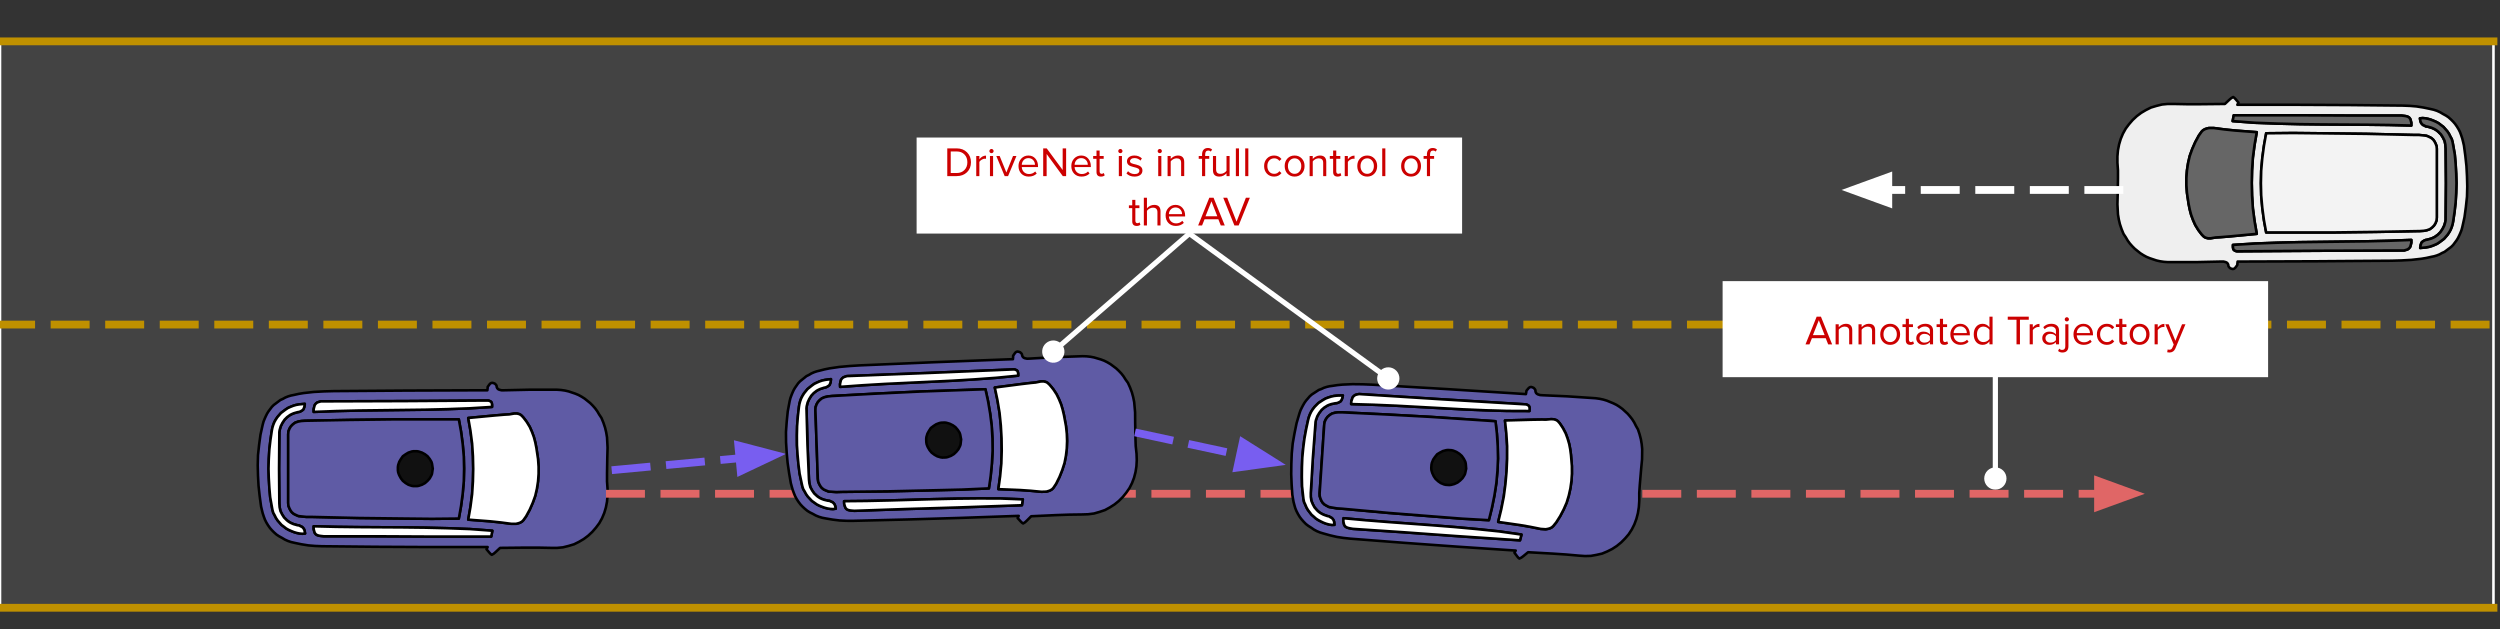 <svg version="1.1" viewBox="0.0 0.0 962.517 242.22" fill="none" stroke="none" stroke-linecap="square" stroke-miterlimit="10" xmlns:xlink="http://www.w3.org/1999/xlink" xmlns="http://www.w3.org/2000/svg"><rect x="0.0" y="0.0" width="962.517" height="242.22" fill="#333333" stroke="none"/><clipPath id="p.0"><path d="m0 0l962.517 0l0 242.22l-962.517 0l0 -242.22z" clip-rule="nonzero"/></clipPath><g clip-path="url(#p.0)"><path fill="#000000" fill-opacity="0.0" d="m0 0l962.517 0l0 242.22l-962.517 0z" fill-rule="evenodd"/><path fill="#434343" d="m0 15.924l960.0 0l0 218.079l-960.0 0z" fill-rule="evenodd"/><path stroke="#ffffff" stroke-width="1.0" stroke-linejoin="round" stroke-linecap="butt" d="m0 15.924l960.0 0l0 218.079l-960.0 0z" fill-rule="evenodd"/><path fill="#000000" fill-opacity="0.0" d="m0 124.963l960.0 0" fill-rule="evenodd"/><path stroke="#bf9000" stroke-width="3.0" stroke-linejoin="round" stroke-linecap="butt" stroke-dasharray="12.0,9.0" d="m0 124.963l960.0 0" fill-rule="evenodd"/><path fill="#000000" fill-opacity="0.0" d="m0.008 234.0l960.0 0" fill-rule="evenodd"/><path stroke="#bf9000" stroke-width="3.0" stroke-linejoin="round" stroke-linecap="butt" d="m0.008 234.0l960.0 0" fill-rule="evenodd"/><path fill="#000000" fill-opacity="0.0" d="m0.008 15.924l960.0 0" fill-rule="evenodd"/><path stroke="#bf9000" stroke-width="3.0" stroke-linejoin="round" stroke-linecap="butt" d="m0.008 15.924l960.0 0" fill-rule="evenodd"/><path fill="#efefef" d="m861.185 96.751l-0.424 -0.107l-0.43 -0.215l-0.318 -0.212l-0.212 -0.426l-0.106 -0.641l0 -0.852l8.531 -0.534l8.531 -0.319l8.637 -0.215l8.531 -0.107l17.175 -0.212l8.637 -0.215l8.637 -0.319l0 1.067l-0.212 0.852l-0.212 0.745l-0.424 0.534l-0.536 0.429l-0.642 0.212l-0.742 0.212l-0.96 0l-31.25 0.107l-31.25 0.215zm11.306 -7.251l-0.854 -4.694l-0.642 -4.799l-0.424 -4.799l-0.106 -4.694l0.106 -4.799l0.424 -4.799l0.642 -4.799l0.854 -4.802l10.346 -0.104l10.022 0.104l18.241 0.215l18.129 0.426l2.027 0l2.027 0.215l0.96 0.104l0.96 0.429l0.854 0.426l0.742 0.641l0.536 0.745l0.424 0.852l0.324 0.855l0.106 1.064l0 26.449l-0.106 1.174l-0.43 1.067l-0.53 0.852l-0.748 0.748l-0.854 0.638l-1.172 0.429l-1.172 0.212l-1.49 0.107l-16.963 0.319l-17.062 0.215zm-22.401 2.238l-0.424 -0.107l-0.424 -0.104l-0.43 -0.215l-0.318 -0.215l-0.748 -0.745l-0.748 -0.96l-0.636 -0.852l-1.172 -1.919l-0.854 -1.922l-0.748 -2.024l-0.53 -2.027l-0.43 -2.134l-0.318 -2.134l-0.318 -2.131l-0.218 -2.986l0 -2.772l0.218 -2.882l0.424 -2.772l0.642 -2.772l0.96 -2.668l1.172 -2.664l1.384 -2.56l0.536 -0.748l0.53 -0.745l0.536 -0.534l0.742 -0.426l0.642 -0.215l0.854 -0.212l1.921 0l4.047 0.534l4.054 0.426l8.425 0.638l-0.848 4.906l-0.642 4.906l-0.318 4.906l-0.106 4.802l0.106 4.906l0.318 4.906l0.642 4.906l0.848 4.906l-10.128 0.96l-3.841 0.319l-1.815 0.107l-1.921 0.319zm81.701 3.731l0.106 -0.745l0.106 -0.534l0.212 -0.534l0.212 -0.426l0.43 -0.319l0.53 -0.322l0.536 -0.212l0.636 -0.107l0.748 -0.215l0.748 -0.212l0.742 -0.319l0.642 -0.322l1.172 -0.852l0.96 -0.96l0.854 -1.282l0.636 -1.279l0.218 -0.745l0.212 -0.748l0.106 -0.745l0 -0.748l0.106 -13.332l-0.106 -13.329l-0.106 -1.493l-0.318 -1.493l-0.642 -1.282l-0.748 -1.171l-1.066 -1.067l-0.53 -0.426l-0.642 -0.426l-0.636 -0.322l-0.748 -0.319l-0.748 -0.215l-0.748 -0.212l-0.742 -0.107l-0.536 -0.319l-0.53 -0.215l-0.43 -0.426l-0.318 -0.426l-0.212 -0.534l-0.106 -0.534l-0.106 -0.641l1.066 -0.104l1.066 0.104l1.066 0.215l1.066 0.319l1.066 0.426l0.96 0.426l0.96 0.534l0.954 0.748l0.854 0.641l0.748 0.852l0.748 0.852l0.636 0.96l0.536 1.067l0.53 0.96l0.324 1.174l0.212 1.171l0.636 3.627l0.324 3.624l0.212 3.735l0.106 3.624l-0.106 3.735l-0.212 3.624l-0.43 3.735l-0.53 3.624l-0.212 1.067l-0.324 1.067l-0.424 1.067l-0.536 0.96l-0.636 0.96l-0.642 0.745l-0.748 0.855l-0.848 0.638l-0.854 0.641l-0.96 0.641l-0.96 0.426l-1.066 0.426l-1.066 0.319l-1.172 0.215l-1.066 0.107l-1.172 0.104zm-3.417 -47.136l-8.637 -0.215l-8.531 -0.107l-17.168 -0.107l-8.643 -0.104l-8.531 -0.215l-8.637 -0.319l-8.637 -0.641l0.424 -2.238l24.957 0l19.837 0.104l19.731 0l0.96 0.107l0.742 0.107l0.748 0.212l0.536 0.322l0.424 0.534l0.212 0.641l0.212 0.852l0 1.067zm-68.68 55.243l0.424 -0.107l0.424 -0.319l0.642 -0.852l0.212 -0.322l0 -0.426l0.106 -0.852l2.775 0l28.157 -0.107l14.075 -0.107l14.081 -0.104l3.842 -0.107l3.941 -0.215l3.841 -0.426l1.921 -0.319l1.921 -0.426l1.066 -0.215l1.066 -0.319l1.066 -0.426l0.96 -0.534l0.96 -0.426l0.848 -0.641l0.854 -0.641l0.854 -0.641l0.748 -0.745l0.636 -0.852l0.642 -0.855l0.536 -0.852l0.53 -1.067l0.424 -0.96l0.43 -1.064l0.318 -1.174l0.43 -1.919l0.424 -1.919l0.536 -3.946l0.424 -3.946l0.106 -3.946l-0.106 -3.946l-0.212 -3.946l-0.43 -3.946l-0.53 -3.946l-0.324 -1.386l-0.318 -1.282l-0.424 -1.279l-0.43 -1.174l-0.53 -1.064l-0.642 -1.067l-0.748 -1.067l-0.742 -0.852l-0.854 -0.855l-0.96 -0.852l-0.96 -0.641l-1.172 -0.638l-1.066 -0.641l-1.172 -0.534l-1.278 -0.426l-1.391 -0.319l-2.557 -0.534l-2.669 -0.426l-2.557 -0.215l-2.669 -0.107l-20.685 -0.212l-20.692 -0.107l-22.4 0l0.43 -0.852l-1.179 -1.386l-0.53 -0.537l-0.212 -0.104l-0.106 -0.107l-0.748 0.426l-0.748 0.641l-1.702 1.601l-9.604 0.104l-5.008 0l-5.12 -0.104l-2.239 0l-2.245 0.212l-2.133 0.534l-2.133 0.641l-1.921 0.96l-1.808 1.067l-1.709 1.279l-1.596 1.493l-1.391 1.601l-1.278 1.705l-1.066 1.919l-0.854 2.027l-0.636 2.134l-0.43 2.238l-0.212 2.349l0 2.45l0.212 2.986l0 3.094l-0.106 6.08l-0.106 3.839l0.106 2.027l0.106 1.919l0.318 1.919l0.43 1.812l0.642 1.919l0.742 1.815l0.854 1.279l0.748 1.279l0.854 1.174l0.954 1.067l0.96 0.96l2.133 1.705l1.179 0.748l1.172 0.641l1.278 0.53l2.557 0.855l1.391 0.319l1.49 0.215l1.497 0.104l10.982 0l9.385 -0.212l1.066 0l0.43 0.107l0.424 0.104l0.424 0.215l0.324 0.319l0.212 0.426l0.106 0.641l0.212 0.319l0.43 0.429l0.53 0.212l0.536 0.107z" fill-rule="evenodd"/><path stroke="#000000" stroke-width="1.0" stroke-linejoin="round" stroke-linecap="round" d="m861.185 96.751l-0.424 -0.107l-0.43 -0.215l-0.318 -0.212l-0.212 -0.426l-0.106 -0.641l0 -0.852l8.531 -0.534l8.531 -0.319l8.637 -0.215l8.531 -0.107l17.175 -0.212l8.637 -0.215l8.637 -0.319l0 1.067l-0.212 0.852l-0.212 0.745l-0.424 0.534l-0.536 0.429l-0.642 0.212l-0.742 0.212l-0.96 0l-31.25 0.107l-31.25 0.215zm11.306 -7.251l-0.854 -4.694l-0.642 -4.799l-0.424 -4.799l-0.106 -4.694l0.106 -4.799l0.424 -4.799l0.642 -4.799l0.854 -4.802l10.346 -0.104l10.022 0.104l18.241 0.215l18.129 0.426l2.027 0l2.027 0.215l0.96 0.104l0.96 0.429l0.854 0.426l0.742 0.641l0.536 0.745l0.424 0.852l0.324 0.855l0.106 1.064l0 26.449l-0.106 1.174l-0.43 1.067l-0.53 0.852l-0.748 0.748l-0.854 0.638l-1.172 0.429l-1.172 0.212l-1.49 0.107l-16.963 0.319l-17.062 0.215zm-22.401 2.238l-0.424 -0.107l-0.424 -0.104l-0.43 -0.215l-0.318 -0.215l-0.748 -0.745l-0.748 -0.96l-0.636 -0.852l-1.172 -1.919l-0.854 -1.922l-0.748 -2.024l-0.53 -2.027l-0.43 -2.134l-0.318 -2.134l-0.318 -2.131l-0.218 -2.986l0 -2.772l0.218 -2.882l0.424 -2.772l0.642 -2.772l0.96 -2.668l1.172 -2.664l1.384 -2.56l0.536 -0.748l0.53 -0.745l0.536 -0.534l0.742 -0.426l0.642 -0.215l0.854 -0.212l1.921 0l4.047 0.534l4.054 0.426l8.425 0.638l-0.848 4.906l-0.642 4.906l-0.318 4.906l-0.106 4.802l0.106 4.906l0.318 4.906l0.642 4.906l0.848 4.906l-10.128 0.96l-3.841 0.319l-1.815 0.107l-1.921 0.319zm81.701 3.731l0.106 -0.745l0.106 -0.534l0.212 -0.534l0.212 -0.426l0.43 -0.319l0.53 -0.322l0.536 -0.212l0.636 -0.107l0.748 -0.215l0.748 -0.212l0.742 -0.319l0.642 -0.322l1.172 -0.852l0.96 -0.96l0.854 -1.282l0.636 -1.279l0.218 -0.745l0.212 -0.748l0.106 -0.745l0 -0.748l0.106 -13.332l-0.106 -13.329l-0.106 -1.493l-0.318 -1.493l-0.642 -1.282l-0.748 -1.171l-1.066 -1.067l-0.53 -0.426l-0.642 -0.426l-0.636 -0.322l-0.748 -0.319l-0.748 -0.215l-0.748 -0.212l-0.742 -0.107l-0.536 -0.319l-0.53 -0.215l-0.43 -0.426l-0.318 -0.426l-0.212 -0.534l-0.106 -0.534l-0.106 -0.641l1.066 -0.104l1.066 0.104l1.066 0.215l1.066 0.319l1.066 0.426l0.96 0.426l0.96 0.534l0.954 0.748l0.854 0.641l0.748 0.852l0.748 0.852l0.636 0.96l0.536 1.067l0.53 0.96l0.324 1.174l0.212 1.171l0.636 3.627l0.324 3.624l0.212 3.735l0.106 3.624l-0.106 3.735l-0.212 3.624l-0.43 3.735l-0.53 3.624l-0.212 1.067l-0.324 1.067l-0.424 1.067l-0.536 0.96l-0.636 0.96l-0.642 0.745l-0.748 0.855l-0.848 0.638l-0.854 0.641l-0.96 0.641l-0.96 0.426l-1.066 0.426l-1.066 0.319l-1.172 0.215l-1.066 0.107l-1.172 0.104zm-3.417 -47.136l-8.637 -0.215l-8.531 -0.107l-17.168 -0.107l-8.643 -0.104l-8.531 -0.215l-8.637 -0.319l-8.637 -0.641l0.424 -2.238l24.957 0l19.837 0.104l19.731 0l0.96 0.107l0.742 0.107l0.748 0.212l0.536 0.322l0.424 0.534l0.212 0.641l0.212 0.852l0 1.067zm-68.68 55.243l0.424 -0.107l0.424 -0.319l0.642 -0.852l0.212 -0.322l0 -0.426l0.106 -0.852l2.775 0l28.157 -0.107l14.075 -0.107l14.081 -0.104l3.842 -0.107l3.941 -0.215l3.841 -0.426l1.921 -0.319l1.921 -0.426l1.066 -0.215l1.066 -0.319l1.066 -0.426l0.96 -0.534l0.96 -0.426l0.848 -0.641l0.854 -0.641l0.854 -0.641l0.748 -0.745l0.636 -0.852l0.642 -0.855l0.536 -0.852l0.53 -1.067l0.424 -0.96l0.43 -1.064l0.318 -1.174l0.43 -1.919l0.424 -1.919l0.536 -3.946l0.424 -3.946l0.106 -3.946l-0.106 -3.946l-0.212 -3.946l-0.43 -3.946l-0.53 -3.946l-0.324 -1.386l-0.318 -1.282l-0.424 -1.279l-0.43 -1.174l-0.53 -1.064l-0.642 -1.067l-0.748 -1.067l-0.742 -0.852l-0.854 -0.855l-0.96 -0.852l-0.96 -0.641l-1.172 -0.638l-1.066 -0.641l-1.172 -0.534l-1.278 -0.426l-1.391 -0.319l-2.557 -0.534l-2.669 -0.426l-2.557 -0.215l-2.669 -0.107l-20.685 -0.212l-20.692 -0.107l-22.4 0l0.43 -0.852l-1.179 -1.386l-0.53 -0.537l-0.212 -0.104l-0.106 -0.107l-0.748 0.426l-0.748 0.641l-1.702 1.601l-9.604 0.104l-5.008 0l-5.12 -0.104l-2.239 0l-2.245 0.212l-2.133 0.534l-2.133 0.641l-1.921 0.96l-1.808 1.067l-1.709 1.279l-1.596 1.493l-1.391 1.601l-1.278 1.705l-1.066 1.919l-0.854 2.027l-0.636 2.134l-0.43 2.238l-0.212 2.349l0 2.45l0.212 2.986l0 3.094l-0.106 6.08l-0.106 3.839l0.106 2.027l0.106 1.919l0.318 1.919l0.43 1.812l0.642 1.919l0.742 1.815l0.854 1.279l0.748 1.279l0.854 1.174l0.954 1.067l0.96 0.96l2.133 1.705l1.179 0.748l1.172 0.641l1.278 0.53l2.557 0.855l1.391 0.319l1.49 0.215l1.497 0.104l10.982 0l9.385 -0.212l1.066 0l0.43 0.107l0.424 0.104l0.424 0.215l0.324 0.319l0.212 0.426l0.106 0.641l0.212 0.319l0.43 0.429l0.53 0.212l0.536 0.107z" fill-rule="evenodd"/><path fill="#f3f3f3" d="m897.66 89.498l17.063 -0.213l16.96 -0.321l1.492 -0.106l1.173 -0.213l1.176 -0.427l0.853 -0.64l0.746 -0.746l0.533 -0.853l0.426 -1.067l0.107 -1.173l0 -26.447l-0.107 -1.067l-0.32 -0.853l-0.426 -0.854l-0.533 -0.746l-0.746 -0.64l-0.853 -0.427l-0.963 -0.425l-0.959 -0.108l-2.025 -0.213l-2.026 0l-18.132 -0.425l-18.239 -0.214l-10.024 -0.106l-10.347 0.106l-0.853 4.8l-0.64 4.798l-0.426 4.8l-0.107 4.798l0.107 4.693l0.426 4.798l0.64 4.8l0.853 4.692z" fill-rule="evenodd"/><path stroke="#000000" stroke-width="1.0" stroke-linejoin="round" stroke-linecap="butt" d="m897.66 89.498l17.063 -0.213l16.96 -0.321l1.492 -0.106l1.173 -0.213l1.176 -0.427l0.853 -0.64l0.746 -0.746l0.533 -0.853l0.426 -1.067l0.107 -1.173l0 -26.447l-0.107 -1.067l-0.32 -0.853l-0.426 -0.854l-0.533 -0.746l-0.746 -0.64l-0.853 -0.427l-0.963 -0.425l-0.959 -0.108l-2.025 -0.213l-2.026 0l-18.132 -0.425l-18.239 -0.214l-10.024 -0.106l-10.347 0.106l-0.853 4.8l-0.64 4.798l-0.426 4.8l-0.107 4.798l0.107 4.693l0.426 4.798l0.64 4.8l0.853 4.692z" fill-rule="evenodd"/><path fill="#666666" d="m851.162 91.738l1.92 -0.32l1.813 -0.106l3.839 -0.32l10.132 -0.959l-0.853 -4.907l-0.64 -4.905l-0.321 -4.907l-0.107 -4.905l0.107 -4.801l0.321 -4.905l0.64 -4.905l0.853 -4.907l-8.425 -0.641l-4.053 -0.426l-4.052 -0.533l-1.92 0l-0.853 0.212l-0.64 0.214l-0.747 0.426l-0.533 0.533l-0.533 0.747l-0.533 0.747l-1.387 2.561l-1.173 2.665l-0.961 2.667l-0.64 2.773l-0.426 2.773l-0.213 2.881l0 2.773l0.213 2.985l0.32 2.134l0.32 2.132l0.426 2.134l0.534 2.026l0.746 2.026l0.853 1.92l1.174 1.92l0.64 0.853l0.746 0.959l0.746 0.747l0.321 0.214l0.426 0.212l0.426 0.108l0.426 0.106z" fill-rule="evenodd"/><path stroke="#000000" stroke-width="1.0" stroke-linejoin="round" stroke-linecap="round" d="m851.162 91.738l1.92 -0.32l1.813 -0.106l3.839 -0.32l10.132 -0.959l-0.853 -4.907l-0.64 -4.905l-0.321 -4.907l-0.107 -4.905l0.107 -4.801l0.321 -4.905l0.64 -4.905l0.853 -4.907l-8.425 -0.641l-4.053 -0.426l-4.052 -0.533l-1.92 0l-0.853 0.212l-0.64 0.214l-0.747 0.426l-0.533 0.533l-0.533 0.747l-0.533 0.747l-1.387 2.561l-1.173 2.665l-0.961 2.667l-0.64 2.773l-0.426 2.773l-0.213 2.881l0 2.773l0.213 2.985l0.32 2.134l0.32 2.132l0.426 2.134l0.534 2.026l0.746 2.026l0.853 1.92l1.174 1.92l0.64 0.853l0.746 0.959l0.746 0.747l0.321 0.214l0.426 0.212l0.426 0.108l0.426 0.106z" fill-rule="evenodd"/><path fill="#666666" d="m862.145 96.751l31.251 -0.213l31.248 -0.107l0.96 0l0.747 -0.213l0.639 -0.213l0.534 -0.427l0.426 -0.533l0.213 -0.746l0.213 -0.853l0 -1.066l-8.639 0.32l-8.64 0.213l-17.171 0.213l-8.531 0.107l-8.636 0.213l-8.535 0.319l-8.531 0.533l0 0.853l0.108 0.639l0.213 0.426l0.318 0.213l0.426 0.213l0.426 0.106z" fill-rule="evenodd"/><path stroke="#000000" stroke-width="1.0" stroke-linejoin="round" stroke-linecap="round" d="m862.145 96.751l31.251 -0.213l31.248 -0.107l0.96 0l0.747 -0.213l0.639 -0.213l0.534 -0.427l0.426 -0.533l0.213 -0.746l0.213 -0.853l0 -1.066l-8.639 0.32l-8.64 0.213l-17.171 0.213l-8.531 0.107l-8.636 0.213l-8.535 0.319l-8.531 0.533l0 0.853l0.108 0.639l0.213 0.426l0.318 0.213l0.426 0.213l0.426 0.106z" fill-rule="evenodd"/><path fill="#666666" d="m928.377 48.331l0 -1.066l-0.213 -0.853l-0.213 -0.64l-0.427 -0.533l-0.532 -0.32l-0.748 -0.213l-0.745 -0.107l-0.962 -0.107l-19.73 0l-19.838 -0.106l-24.956 0l-0.427 2.239l8.64 0.64l8.637 0.32l8.532 0.213l8.64 0.107l17.169 0.107l8.532 0.106l8.64 0.213z" fill-rule="evenodd"/><path stroke="#000000" stroke-width="1.0" stroke-linejoin="round" stroke-linecap="round" d="m928.377 48.331l0 -1.066l-0.213 -0.853l-0.213 -0.64l-0.427 -0.533l-0.532 -0.32l-0.748 -0.213l-0.745 -0.107l-0.962 -0.107l-19.73 0l-19.838 -0.106l-24.956 0l-0.427 2.239l8.64 0.64l8.637 0.32l8.532 0.213l8.64 0.107l17.169 0.107l8.532 0.106l8.64 0.213z" fill-rule="evenodd"/><path fill="#666666" d="m931.79 95.471l1.174 -0.107l1.066 -0.107l1.173 -0.213l1.066 -0.32l1.067 -0.426l0.959 -0.428l0.96 -0.639l0.853 -0.639l0.853 -0.641l0.747 -0.852l0.639 -0.748l0.641 -0.959l0.533 -0.961l0.426 -1.065l0.32 -1.068l0.213 -1.065l0.534 -3.626l0.427 -3.733l0.213 -3.626l0.106 -3.733l-0.106 -3.626l-0.213 -3.733l-0.32 -3.626l-0.641 -3.626l-0.213 -1.172l-0.32 -1.174l-0.533 -0.959l-0.533 -1.068l-0.64 -0.959l-0.747 -0.855l-0.746 -0.852l-0.853 -0.641l-0.959 -0.746l-0.961 -0.533l-0.959 -0.428l-1.066 -0.426l-1.067 -0.32l-1.066 -0.213l-1.067 -0.107l-1.066 0.107l0.106 0.639l0.107 0.535l0.214 0.533l0.319 0.426l0.427 0.426l0.533 0.213l0.533 0.322l0.747 0.107l0.746 0.213l0.747 0.213l0.746 0.32l0.64 0.32l0.64 0.426l0.533 0.428l1.067 1.065l0.746 1.174l0.64 1.281l0.319 1.491l0.108 1.494l0.106 13.332l-0.106 13.332l0 0.746l-0.108 0.748l-0.213 0.746l-0.213 0.746l-0.64 1.281l-0.853 1.281l-0.959 0.959l-1.174 0.855l-0.639 0.32l-0.747 0.32l-0.747 0.213l-0.746 0.213l-0.64 0.107l-0.533 0.215l-0.533 0.32l-0.427 0.32l-0.213 0.426l-0.214 0.533l-0.106 0.535l-0.107 0.746z" fill-rule="evenodd"/><path stroke="#000000" stroke-width="1.0" stroke-linejoin="round" stroke-linecap="round" d="m931.79 95.471l1.174 -0.107l1.066 -0.107l1.173 -0.213l1.066 -0.32l1.067 -0.426l0.959 -0.428l0.96 -0.639l0.853 -0.639l0.853 -0.641l0.747 -0.852l0.639 -0.748l0.641 -0.959l0.533 -0.961l0.426 -1.065l0.32 -1.068l0.213 -1.065l0.534 -3.626l0.427 -3.733l0.213 -3.626l0.106 -3.733l-0.106 -3.626l-0.213 -3.733l-0.32 -3.626l-0.641 -3.626l-0.213 -1.172l-0.32 -1.174l-0.533 -0.959l-0.533 -1.068l-0.64 -0.959l-0.747 -0.855l-0.746 -0.852l-0.853 -0.641l-0.959 -0.746l-0.961 -0.533l-0.959 -0.428l-1.066 -0.426l-1.067 -0.32l-1.066 -0.213l-1.067 -0.107l-1.066 0.107l0.106 0.639l0.107 0.535l0.214 0.533l0.319 0.426l0.427 0.426l0.533 0.213l0.533 0.322l0.747 0.107l0.746 0.213l0.747 0.213l0.746 0.32l0.64 0.32l0.64 0.426l0.533 0.428l1.067 1.065l0.746 1.174l0.64 1.281l0.319 1.491l0.108 1.494l0.106 13.332l-0.106 13.332l0 0.746l-0.108 0.748l-0.213 0.746l-0.213 0.746l-0.64 1.281l-0.853 1.281l-0.959 0.959l-1.174 0.855l-0.639 0.32l-0.747 0.32l-0.747 0.213l-0.746 0.213l-0.64 0.107l-0.533 0.215l-0.533 0.32l-0.427 0.32l-0.213 0.426l-0.214 0.533l-0.106 0.535l-0.107 0.746z" fill-rule="evenodd"/><path fill="#000000" fill-opacity="0.0" d="m237.005 180.888l65.638 -6.142" fill-rule="evenodd"/><path stroke="#785ef0" stroke-width="3.0" stroke-linejoin="round" stroke-linecap="butt" stroke-dasharray="12.0,9.0" d="m237.005 180.888l47.716 -4.465" fill-rule="evenodd"/><path fill="#785ef0" stroke="#785ef0" stroke-width="3.0" stroke-linecap="butt" d="m285.183 181.357l13.093 -6.202l-14.017 -3.665z" fill-rule="evenodd"/><path fill="#000000" fill-opacity="0.0" d="m816.0 73.133l-106.992 0" fill-rule="evenodd"/><path stroke="#ffffff" stroke-width="3.0" stroke-linejoin="round" stroke-linecap="butt" stroke-dasharray="12.0,9.0" d="m816.0 73.133l-88.992 0" fill-rule="evenodd"/><path fill="#ffffff" stroke="#ffffff" stroke-width="3.0" stroke-linecap="butt" d="m727.008 68.178l-13.614 4.955l13.614 4.955z" fill-rule="evenodd"/><path fill="#5f5ba5" d="m187.956 154.21l0.424 0.107l0.43 0.215l0.318 0.212l0.212 0.426l0.106 0.641l0 0.852l-8.531 0.534l-8.531 0.319l-8.637 0.215l-8.531 0.107l-17.175 0.212l-8.637 0.215l-8.637 0.319l0 -1.067l0.212 -0.852l0.212 -0.745l0.424 -0.534l0.536 -0.429l0.642 -0.212l0.742 -0.212l0.96 0l31.25 -0.107l31.25 -0.215zm-11.306 7.251l0.854 4.694l0.642 4.799l0.424 4.799l0.106 4.694l-0.106 4.799l-0.424 4.799l-0.642 4.799l-0.854 4.802l-10.346 0.104l-10.022 -0.104l-18.241 -0.215l-18.129 -0.426l-2.027 0l-2.027 -0.215l-0.96 -0.104l-0.96 -0.429l-0.854 -0.426l-0.742 -0.641l-0.536 -0.745l-0.424 -0.852l-0.324 -0.855l-0.106 -1.064l0 -26.449l0.106 -1.174l0.43 -1.067l0.53 -0.852l0.748 -0.748l0.854 -0.638l1.172 -0.429l1.172 -0.212l1.49 -0.107l16.963 -0.319l17.062 -0.215zm22.401 -2.238l0.424 0.107l0.424 0.104l0.43 0.215l0.318 0.215l0.748 0.745l0.748 0.96l0.636 0.852l1.172 1.919l0.854 1.922l0.748 2.024l0.53 2.027l0.43 2.134l0.318 2.134l0.318 2.131l0.218 2.986l0 2.772l-0.218 2.882l-0.424 2.772l-0.642 2.772l-0.96 2.668l-1.172 2.664l-1.384 2.56l-0.536 0.748l-0.53 0.745l-0.536 0.534l-0.742 0.426l-0.642 0.215l-0.854 0.212l-1.921 0l-4.047 -0.534l-4.054 -0.426l-8.425 -0.638l0.848 -4.906l0.642 -4.906l0.318 -4.906l0.106 -4.802l-0.106 -4.906l-0.318 -4.906l-0.642 -4.906l-0.848 -4.906l10.128 -0.96l3.842 -0.319l1.815 -0.107l1.921 -0.319zm-81.701 -3.731l-0.106 0.745l-0.106 0.534l-0.212 0.534l-0.212 0.426l-0.43 0.319l-0.53 0.322l-0.536 0.212l-0.636 0.107l-0.748 0.215l-0.748 0.212l-0.742 0.319l-0.642 0.322l-1.172 0.852l-0.96 0.96l-0.854 1.282l-0.636 1.279l-0.218 0.745l-0.212 0.748l-0.106 0.745l0 0.748l-0.106 13.332l0.106 13.329l0.106 1.493l0.318 1.493l0.642 1.282l0.748 1.171l1.066 1.067l0.53 0.426l0.642 0.426l0.636 0.322l0.748 0.319l0.748 0.215l0.748 0.212l0.742 0.107l0.536 0.319l0.53 0.215l0.43 0.426l0.318 0.426l0.212 0.534l0.106 0.534l0.106 0.641l-1.066 0.104l-1.066 -0.104l-1.066 -0.215l-1.066 -0.319l-1.066 -0.426l-0.96 -0.426l-0.96 -0.534l-0.954 -0.748l-0.854 -0.641l-0.748 -0.852l-0.748 -0.852l-0.636 -0.96l-0.536 -1.067l-0.53 -0.96l-0.324 -1.174l-0.212 -1.171l-0.636 -3.627l-0.324 -3.624l-0.212 -3.735l-0.106 -3.624l0.106 -3.735l0.212 -3.624l0.43 -3.735l0.53 -3.624l0.212 -1.067l0.324 -1.067l0.424 -1.067l0.536 -0.96l0.636 -0.96l0.642 -0.745l0.748 -0.855l0.848 -0.638l0.854 -0.641l0.96 -0.641l0.96 -0.426l1.066 -0.426l1.066 -0.319l1.172 -0.215l1.066 -0.107l1.172 -0.104zm3.417 47.136l8.637 0.215l8.531 0.107l17.168 0.107l8.643 0.104l8.531 0.215l8.637 0.319l8.637 0.641l-0.424 2.238l-24.957 0l-19.837 -0.104l-19.731 0l-0.96 -0.107l-0.742 -0.107l-0.748 -0.212l-0.536 -0.322l-0.424 -0.534l-0.212 -0.641l-0.212 -0.852l0 -1.067zm68.679 -55.243l-0.424 0.107l-0.424 0.319l-0.642 0.852l-0.212 0.322l0 0.426l-0.106 0.852l-2.775 0l-28.157 0.107l-14.075 0.107l-14.081 0.104l-3.842 0.107l-3.941 0.215l-3.842 0.426l-1.921 0.319l-1.921 0.426l-1.066 0.215l-1.066 0.319l-1.066 0.426l-0.96 0.534l-0.96 0.426l-0.848 0.641l-0.854 0.641l-0.854 0.641l-0.748 0.745l-0.636 0.852l-0.642 0.855l-0.536 0.852l-0.53 1.067l-0.424 0.96l-0.43 1.064l-0.318 1.174l-0.43 1.919l-0.424 1.919l-0.536 3.946l-0.424 3.946l-0.106 3.946l0.106 3.946l0.212 3.946l0.43 3.946l0.53 3.946l0.324 1.386l0.318 1.282l0.424 1.279l0.43 1.174l0.53 1.064l0.642 1.067l0.748 1.067l0.742 0.852l0.854 0.855l0.96 0.852l0.96 0.641l1.172 0.638l1.066 0.641l1.172 0.534l1.278 0.426l1.391 0.319l2.557 0.534l2.669 0.426l2.557 0.215l2.669 0.107l20.686 0.212l20.692 0.107l22.4 0l-0.43 0.852l1.179 1.386l0.53 0.537l0.212 0.104l0.106 0.107l0.748 -0.426l0.748 -0.641l1.702 -1.601l9.604 -0.104l5.008 0l5.12 0.104l2.239 0l2.245 -0.212l2.133 -0.534l2.133 -0.641l1.921 -0.96l1.809 -1.067l1.709 -1.279l1.596 -1.493l1.391 -1.601l1.278 -1.705l1.066 -1.919l0.854 -2.027l0.636 -2.134l0.43 -2.238l0.212 -2.349l0 -2.45l-0.212 -2.986l0 -3.094l0.106 -6.08l0.106 -3.839l-0.106 -2.027l-0.106 -1.919l-0.318 -1.919l-0.43 -1.812l-0.642 -1.919l-0.742 -1.815l-0.854 -1.279l-0.748 -1.279l-0.854 -1.174l-0.954 -1.067l-0.96 -0.96l-2.133 -1.705l-1.179 -0.748l-1.172 -0.641l-1.278 -0.53l-2.557 -0.855l-1.391 -0.319l-1.49 -0.215l-1.497 -0.104l-10.982 0l-9.386 0.212l-1.066 0l-0.43 -0.107l-0.424 -0.104l-0.424 -0.215l-0.324 -0.319l-0.212 -0.426l-0.106 -0.641l-0.212 -0.319l-0.43 -0.429l-0.53 -0.212l-0.536 -0.107z" fill-rule="evenodd"/><path stroke="#000000" stroke-width="1.0" stroke-linejoin="round" stroke-linecap="round" d="m187.956 154.21l0.424 0.107l0.43 0.215l0.318 0.212l0.212 0.426l0.106 0.641l0 0.852l-8.531 0.534l-8.531 0.319l-8.637 0.215l-8.531 0.107l-17.175 0.212l-8.637 0.215l-8.637 0.319l0 -1.067l0.212 -0.852l0.212 -0.745l0.424 -0.534l0.536 -0.429l0.642 -0.212l0.742 -0.212l0.96 0l31.25 -0.107l31.25 -0.215zm-11.306 7.251l0.854 4.694l0.642 4.799l0.424 4.799l0.106 4.694l-0.106 4.799l-0.424 4.799l-0.642 4.799l-0.854 4.802l-10.346 0.104l-10.022 -0.104l-18.241 -0.215l-18.129 -0.426l-2.027 0l-2.027 -0.215l-0.96 -0.104l-0.96 -0.429l-0.854 -0.426l-0.742 -0.641l-0.536 -0.745l-0.424 -0.852l-0.324 -0.855l-0.106 -1.064l0 -26.449l0.106 -1.174l0.43 -1.067l0.53 -0.852l0.748 -0.748l0.854 -0.638l1.172 -0.429l1.172 -0.212l1.49 -0.107l16.963 -0.319l17.062 -0.215zm22.401 -2.238l0.424 0.107l0.424 0.104l0.43 0.215l0.318 0.215l0.748 0.745l0.748 0.96l0.636 0.852l1.172 1.919l0.854 1.922l0.748 2.024l0.53 2.027l0.43 2.134l0.318 2.134l0.318 2.131l0.218 2.986l0 2.772l-0.218 2.882l-0.424 2.772l-0.642 2.772l-0.96 2.668l-1.172 2.664l-1.384 2.56l-0.536 0.748l-0.53 0.745l-0.536 0.534l-0.742 0.426l-0.642 0.215l-0.854 0.212l-1.921 0l-4.047 -0.534l-4.054 -0.426l-8.425 -0.638l0.848 -4.906l0.642 -4.906l0.318 -4.906l0.106 -4.802l-0.106 -4.906l-0.318 -4.906l-0.642 -4.906l-0.848 -4.906l10.128 -0.96l3.842 -0.319l1.815 -0.107l1.921 -0.319zm-81.701 -3.731l-0.106 0.745l-0.106 0.534l-0.212 0.534l-0.212 0.426l-0.43 0.319l-0.53 0.322l-0.536 0.212l-0.636 0.107l-0.748 0.215l-0.748 0.212l-0.742 0.319l-0.642 0.322l-1.172 0.852l-0.96 0.96l-0.854 1.282l-0.636 1.279l-0.218 0.745l-0.212 0.748l-0.106 0.745l0 0.748l-0.106 13.332l0.106 13.329l0.106 1.493l0.318 1.493l0.642 1.282l0.748 1.171l1.066 1.067l0.53 0.426l0.642 0.426l0.636 0.322l0.748 0.319l0.748 0.215l0.748 0.212l0.742 0.107l0.536 0.319l0.53 0.215l0.43 0.426l0.318 0.426l0.212 0.534l0.106 0.534l0.106 0.641l-1.066 0.104l-1.066 -0.104l-1.066 -0.215l-1.066 -0.319l-1.066 -0.426l-0.96 -0.426l-0.96 -0.534l-0.954 -0.748l-0.854 -0.641l-0.748 -0.852l-0.748 -0.852l-0.636 -0.96l-0.536 -1.067l-0.53 -0.96l-0.324 -1.174l-0.212 -1.171l-0.636 -3.627l-0.324 -3.624l-0.212 -3.735l-0.106 -3.624l0.106 -3.735l0.212 -3.624l0.43 -3.735l0.53 -3.624l0.212 -1.067l0.324 -1.067l0.424 -1.067l0.536 -0.96l0.636 -0.96l0.642 -0.745l0.748 -0.855l0.848 -0.638l0.854 -0.641l0.96 -0.641l0.96 -0.426l1.066 -0.426l1.066 -0.319l1.172 -0.215l1.066 -0.107l1.172 -0.104zm3.417 47.136l8.637 0.215l8.531 0.107l17.168 0.107l8.643 0.104l8.531 0.215l8.637 0.319l8.637 0.641l-0.424 2.238l-24.957 0l-19.837 -0.104l-19.731 0l-0.96 -0.107l-0.742 -0.107l-0.748 -0.212l-0.536 -0.322l-0.424 -0.534l-0.212 -0.641l-0.212 -0.852l0 -1.067zm68.679 -55.243l-0.424 0.107l-0.424 0.319l-0.642 0.852l-0.212 0.322l0 0.426l-0.106 0.852l-2.775 0l-28.157 0.107l-14.075 0.107l-14.081 0.104l-3.842 0.107l-3.941 0.215l-3.842 0.426l-1.921 0.319l-1.921 0.426l-1.066 0.215l-1.066 0.319l-1.066 0.426l-0.96 0.534l-0.96 0.426l-0.848 0.641l-0.854 0.641l-0.854 0.641l-0.748 0.745l-0.636 0.852l-0.642 0.855l-0.536 0.852l-0.53 1.067l-0.424 0.96l-0.43 1.064l-0.318 1.174l-0.43 1.919l-0.424 1.919l-0.536 3.946l-0.424 3.946l-0.106 3.946l0.106 3.946l0.212 3.946l0.43 3.946l0.53 3.946l0.324 1.386l0.318 1.282l0.424 1.279l0.43 1.174l0.53 1.064l0.642 1.067l0.748 1.067l0.742 0.852l0.854 0.855l0.96 0.852l0.96 0.641l1.172 0.638l1.066 0.641l1.172 0.534l1.278 0.426l1.391 0.319l2.557 0.534l2.669 0.426l2.557 0.215l2.669 0.107l20.686 0.212l20.692 0.107l22.4 0l-0.43 0.852l1.179 1.386l0.53 0.537l0.212 0.104l0.106 0.107l0.748 -0.426l0.748 -0.641l1.702 -1.601l9.604 -0.104l5.008 0l5.12 0.104l2.239 0l2.245 -0.212l2.133 -0.534l2.133 -0.641l1.921 -0.96l1.809 -1.067l1.709 -1.279l1.596 -1.493l1.391 -1.601l1.278 -1.705l1.066 -1.919l0.854 -2.027l0.636 -2.134l0.43 -2.238l0.212 -2.349l0 -2.45l-0.212 -2.986l0 -3.094l0.106 -6.08l0.106 -3.839l-0.106 -2.027l-0.106 -1.919l-0.318 -1.919l-0.43 -1.812l-0.642 -1.919l-0.742 -1.815l-0.854 -1.279l-0.748 -1.279l-0.854 -1.174l-0.954 -1.067l-0.96 -0.96l-2.133 -1.705l-1.179 -0.748l-1.172 -0.641l-1.278 -0.53l-2.557 -0.855l-1.391 -0.319l-1.49 -0.215l-1.497 -0.104l-10.982 0l-9.386 0.212l-1.066 0l-0.43 -0.107l-0.424 -0.104l-0.424 -0.215l-0.324 -0.319l-0.212 -0.426l-0.106 -0.641l-0.212 -0.319l-0.43 -0.429l-0.53 -0.212l-0.536 -0.107z" fill-rule="evenodd"/><path fill="#5f5ba5" d="m151.481 161.462l-17.063 0.213l-16.96 0.321l-1.492 0.106l-1.173 0.213l-1.176 0.427l-0.853 0.64l-0.746 0.746l-0.533 0.853l-0.426 1.067l-0.107 1.174l0 26.451l0.107 1.067l0.32 0.853l0.426 0.854l0.533 0.746l0.746 0.64l0.853 0.427l0.963 0.425l0.959 0.108l2.025 0.213l2.025 0l18.132 0.425l18.239 0.215l10.024 0.106l10.347 -0.106l0.853 -4.8l0.64 -4.799l0.426 -4.8l0.107 -4.799l-0.107 -4.694l-0.426 -4.799l-0.64 -4.8l-0.853 -4.692z" fill-rule="evenodd"/><path stroke="#000000" stroke-width="1.0" stroke-linejoin="round" stroke-linecap="butt" d="m151.481 161.462l-17.063 0.213l-16.96 0.321l-1.492 0.106l-1.173 0.213l-1.176 0.427l-0.853 0.64l-0.746 0.746l-0.533 0.853l-0.426 1.067l-0.107 1.174l0 26.451l0.107 1.067l0.32 0.853l0.426 0.854l0.533 0.746l0.746 0.64l0.853 0.427l0.963 0.425l0.959 0.108l2.025 0.213l2.025 0l18.132 0.425l18.239 0.215l10.024 0.106l10.347 -0.106l0.853 -4.8l0.64 -4.799l0.426 -4.8l0.107 -4.799l-0.107 -4.694l-0.426 -4.799l-0.64 -4.8l-0.853 -4.692z" fill-rule="evenodd"/><path fill="#ffffff" d="m197.979 159.222l-1.92 0.32l-1.813 0.106l-3.839 0.32l-10.132 0.959l0.853 4.907l0.64 4.905l0.321 4.907l0.107 4.905l-0.107 4.801l-0.321 4.905l-0.64 4.905l-0.853 4.907l8.425 0.641l4.053 0.426l4.052 0.533l1.92 0l0.853 -0.212l0.64 -0.214l0.747 -0.426l0.533 -0.533l0.533 -0.747l0.533 -0.747l1.387 -2.561l1.173 -2.665l0.961 -2.667l0.64 -2.773l0.426 -2.773l0.213 -2.881l0 -2.773l-0.213 -2.985l-0.32 -2.134l-0.32 -2.132l-0.426 -2.134l-0.534 -2.026l-0.746 -2.026l-0.853 -1.92l-1.174 -1.92l-0.64 -0.853l-0.746 -0.959l-0.746 -0.747l-0.321 -0.214l-0.426 -0.212l-0.426 -0.108l-0.426 -0.106z" fill-rule="evenodd"/><path stroke="#000000" stroke-width="1.0" stroke-linejoin="round" stroke-linecap="round" d="m197.979 159.222l-1.92 0.32l-1.813 0.106l-3.839 0.32l-10.132 0.959l0.853 4.907l0.64 4.905l0.321 4.907l0.107 4.905l-0.107 4.801l-0.321 4.905l-0.64 4.905l-0.853 4.907l8.425 0.641l4.053 0.426l4.052 0.533l1.92 0l0.853 -0.212l0.64 -0.214l0.747 -0.426l0.533 -0.533l0.533 -0.747l0.533 -0.747l1.387 -2.561l1.173 -2.665l0.961 -2.667l0.64 -2.773l0.426 -2.773l0.213 -2.881l0 -2.773l-0.213 -2.985l-0.32 -2.134l-0.32 -2.132l-0.426 -2.134l-0.534 -2.026l-0.746 -2.026l-0.853 -1.92l-1.174 -1.92l-0.64 -0.853l-0.746 -0.959l-0.746 -0.747l-0.321 -0.214l-0.426 -0.212l-0.426 -0.108l-0.426 -0.106z" fill-rule="evenodd"/><path fill="#ffffff" d="m186.996 154.21l-31.251 0.213l-31.248 0.107l-0.96 0l-0.747 0.213l-0.639 0.213l-0.534 0.427l-0.426 0.533l-0.213 0.746l-0.213 0.853l0 1.066l8.639 -0.32l8.639 -0.213l17.171 -0.213l8.531 -0.107l8.636 -0.213l8.535 -0.319l8.531 -0.533l0 -0.853l-0.108 -0.639l-0.213 -0.426l-0.318 -0.213l-0.426 -0.214l-0.426 -0.106z" fill-rule="evenodd"/><path stroke="#000000" stroke-width="1.0" stroke-linejoin="round" stroke-linecap="round" d="m186.996 154.21l-31.251 0.213l-31.248 0.107l-0.96 0l-0.747 0.213l-0.639 0.213l-0.534 0.427l-0.426 0.533l-0.213 0.746l-0.213 0.853l0 1.066l8.639 -0.32l8.639 -0.213l17.171 -0.213l8.531 -0.107l8.636 -0.213l8.535 -0.319l8.531 -0.533l0 -0.853l-0.108 -0.639l-0.213 -0.426l-0.318 -0.213l-0.426 -0.214l-0.426 -0.106z" fill-rule="evenodd"/><path fill="#ffffff" d="m120.764 202.63l0 1.066l0.213 0.853l0.213 0.64l0.427 0.533l0.532 0.32l0.748 0.213l0.745 0.106l0.962 0.107l19.73 0l19.838 0.106l24.956 0l0.427 -2.239l-8.64 -0.64l-8.637 -0.32l-8.532 -0.213l-8.64 -0.107l-17.169 -0.107l-8.532 -0.107l-8.64 -0.213z" fill-rule="evenodd"/><path stroke="#000000" stroke-width="1.0" stroke-linejoin="round" stroke-linecap="round" d="m120.764 202.63l0 1.066l0.213 0.853l0.213 0.64l0.427 0.533l0.532 0.32l0.748 0.213l0.745 0.106l0.962 0.107l19.73 0l19.838 0.106l24.956 0l0.427 -2.239l-8.64 -0.64l-8.637 -0.32l-8.532 -0.213l-8.64 -0.107l-17.169 -0.107l-8.532 -0.107l-8.64 -0.213z" fill-rule="evenodd"/><path fill="#ffffff" d="m117.351 155.49l-1.174 0.107l-1.066 0.107l-1.173 0.213l-1.066 0.32l-1.067 0.426l-0.959 0.428l-0.96 0.639l-0.853 0.639l-0.853 0.641l-0.747 0.852l-0.639 0.748l-0.641 0.959l-0.533 0.961l-0.426 1.065l-0.32 1.068l-0.213 1.065l-0.534 3.626l-0.427 3.733l-0.213 3.626l-0.106 3.733l0.106 3.626l0.213 3.733l0.32 3.626l0.641 3.626l0.213 1.172l0.32 1.174l0.533 0.959l0.533 1.068l0.64 0.959l0.747 0.855l0.746 0.852l0.853 0.641l0.959 0.746l0.961 0.533l0.959 0.428l1.066 0.426l1.067 0.32l1.066 0.213l1.067 0.107l1.066 -0.107l-0.106 -0.639l-0.107 -0.535l-0.214 -0.533l-0.319 -0.426l-0.427 -0.426l-0.533 -0.213l-0.533 -0.322l-0.747 -0.107l-0.746 -0.213l-0.747 -0.213l-0.746 -0.32l-0.64 -0.32l-0.64 -0.426l-0.533 -0.428l-1.067 -1.065l-0.746 -1.174l-0.64 -1.281l-0.319 -1.491l-0.108 -1.494l-0.106 -13.332l0.106 -13.332l0 -0.746l0.108 -0.748l0.213 -0.746l0.213 -0.746l0.64 -1.281l0.853 -1.281l0.959 -0.959l1.174 -0.855l0.639 -0.32l0.747 -0.32l0.747 -0.213l0.746 -0.213l0.64 -0.107l0.533 -0.215l0.533 -0.32l0.427 -0.32l0.213 -0.426l0.214 -0.533l0.106 -0.535l0.107 -0.746z" fill-rule="evenodd"/><path stroke="#000000" stroke-width="1.0" stroke-linejoin="round" stroke-linecap="round" d="m117.351 155.49l-1.174 0.107l-1.066 0.107l-1.173 0.213l-1.066 0.32l-1.067 0.426l-0.959 0.428l-0.96 0.639l-0.853 0.639l-0.853 0.641l-0.747 0.852l-0.639 0.748l-0.641 0.959l-0.533 0.961l-0.426 1.065l-0.32 1.068l-0.213 1.065l-0.534 3.626l-0.427 3.733l-0.213 3.626l-0.106 3.733l0.106 3.626l0.213 3.733l0.32 3.626l0.641 3.626l0.213 1.172l0.32 1.174l0.533 0.959l0.533 1.068l0.64 0.959l0.747 0.855l0.746 0.852l0.853 0.641l0.959 0.746l0.961 0.533l0.959 0.428l1.066 0.426l1.067 0.32l1.066 0.213l1.067 0.107l1.066 -0.107l-0.106 -0.639l-0.107 -0.535l-0.214 -0.533l-0.319 -0.426l-0.427 -0.426l-0.533 -0.213l-0.533 -0.322l-0.747 -0.107l-0.746 -0.213l-0.747 -0.213l-0.746 -0.32l-0.64 -0.32l-0.64 -0.426l-0.533 -0.428l-1.067 -1.065l-0.746 -1.174l-0.64 -1.281l-0.319 -1.491l-0.108 -1.494l-0.106 -13.332l0.106 -13.332l0 -0.746l0.108 -0.748l0.213 -0.746l0.213 -0.746l0.64 -1.281l0.853 -1.281l0.959 -0.959l1.174 -0.855l0.639 -0.32l0.747 -0.32l0.747 -0.213l0.746 -0.213l0.64 -0.107l0.533 -0.215l0.533 -0.32l0.427 -0.32l0.213 -0.426l0.214 -0.533l0.106 -0.535l0.107 -0.746z" fill-rule="evenodd"/><path fill="#111111" d="m159.157 173.727l-0.64 0.106l-0.639 0.213l-0.64 0.213l-1.066 0.64l-1.067 0.746l-0.746 1.067l-0.64 1.066l-0.213 0.64l-0.213 0.639l-0.106 0.746l0 1.28l0.106 0.746l0.213 0.639l0.213 0.533l0.64 1.173l0.746 0.96l1.067 0.853l1.066 0.64l0.64 0.213l0.639 0.213l0.64 0.106l1.387 0l0.64 -0.106l0.639 -0.213l0.639 -0.213l1.173 -0.64l0.96 -0.853l0.853 -0.96l0.64 -1.173l0.213 -0.533l0.107 -0.639l0.106 -0.746l0.106 -0.64l-0.106 -0.64l-0.106 -0.746l-0.107 -0.639l-0.213 -0.64l-0.64 -1.066l-0.853 -1.067l-0.96 -0.746l-1.173 -0.64l-0.639 -0.213l-0.639 -0.213l-0.64 -0.106z" fill-rule="evenodd"/><path stroke="#000000" stroke-width="1.0" stroke-linejoin="round" stroke-linecap="round" d="m159.157 173.727l-0.64 0.106l-0.639 0.213l-0.64 0.213l-1.066 0.64l-1.067 0.746l-0.746 1.067l-0.64 1.066l-0.213 0.64l-0.213 0.639l-0.106 0.746l0 1.28l0.106 0.746l0.213 0.639l0.213 0.533l0.64 1.173l0.746 0.96l1.067 0.853l1.066 0.64l0.64 0.213l0.639 0.213l0.64 0.106l1.387 0l0.64 -0.106l0.639 -0.213l0.639 -0.213l1.173 -0.64l0.96 -0.853l0.853 -0.96l0.64 -1.173l0.213 -0.533l0.107 -0.639l0.106 -0.746l0.106 -0.64l-0.106 -0.64l-0.106 -0.746l-0.107 -0.639l-0.213 -0.64l-0.64 -1.066l-0.853 -1.067l-0.96 -0.746l-1.173 -0.64l-0.639 -0.213l-0.639 -0.213l-0.64 -0.106z" fill-rule="evenodd"/><path fill="#ffffff" d="m663.218 108.236l210.016 0l0 36.976l-210.016 0z" fill-rule="evenodd"/><path fill="#cc0000" d="m703.853 132.584l-0.938 -2.375l-5.312 0l-0.953 2.375l-1.516 0l4.297 -10.672l1.641 0l4.312 10.672l-1.531 0zm-3.594 -9.297l-2.281 5.75l4.531 0l-2.25 -5.75zm11.684 9.297l0 -5.062q0 -1.016 -0.484 -1.391q-0.469 -0.391 -1.25 -0.391q-0.672 0 -1.328 0.359q-0.641 0.359 -0.953 0.844l0 5.641l-1.203 0l0 -7.734l1.203 0l0 1.125q0.484 -0.578 1.219 -0.938q0.734 -0.375 1.531 -0.375q2.453 0 2.453 2.5l0 5.422l-1.188 0zm8.816 0l0 -5.062q0 -1.016 -0.484 -1.391q-0.469 -0.391 -1.25 -0.391q-0.672 0 -1.328 0.359q-0.641 0.359 -0.953 0.844l0 5.641l-1.203 0l0 -7.734l1.203 0l0 1.125q0.484 -0.578 1.219 -0.938q0.734 -0.375 1.531 -0.375q2.453 0 2.453 2.5l0 5.422l-1.188 0zm6.972 0.188q-1.688 0 -2.766 -1.141q-1.062 -1.141 -1.062 -2.922q0 -1.781 1.062 -2.906q1.078 -1.141 2.766 -1.141q1.672 0 2.75 1.141q1.078 1.125 1.078 2.906q0 1.781 -1.078 2.922q-1.078 1.141 -2.75 1.141zm0 -1.062q1.125 0 1.844 -0.844q0.719 -0.844 0.719 -2.156q0 -1.297 -0.719 -2.125q-0.719 -0.844 -1.844 -0.844q-1.125 0 -1.859 0.828q-0.719 0.828 -0.719 2.141q0 1.328 0.719 2.172q0.719 0.828 1.859 0.828zm7.73 1.062q-1.719 0 -1.719 -1.797l0 -5.062l-1.281 0l0 -1.062l1.281 0l0 -2.109l1.203 0l0 2.109l1.562 0l0 1.062l-1.562 0l0 4.797q0 0.438 0.188 0.719q0.203 0.281 0.594 0.281q0.5 0 0.812 -0.328l0.359 0.906q-0.5 0.484 -1.438 0.484zm7.579 -0.188l0 -0.875q-0.969 1.062 -2.562 1.062q-1.172 0 -1.938 -0.734q-0.766 -0.734 -0.766 -1.828q0 -1.109 0.75 -1.812q0.766 -0.719 1.953 -0.719q1.672 0 2.562 1.047l0 -1.391q0 -0.781 -0.562 -1.203q-0.547 -0.422 -1.391 -0.422q-1.359 0 -2.359 1.062l-0.562 -0.828q1.234 -1.281 3.078 -1.281q1.422 0 2.203 0.688q0.797 0.688 0.797 1.922l0 5.312l-1.203 0zm-2.125 -0.672q1.422 0 2.125 -0.953l0 -1.469q-0.703 -0.953 -2.125 -0.953q-0.844 0 -1.375 0.469q-0.531 0.469 -0.531 1.219q0 0.75 0.531 1.219q0.531 0.469 1.375 0.469zm7.682 0.859q-1.719 0 -1.719 -1.797l0 -5.062l-1.281 0l0 -1.062l1.281 0l0 -2.109l1.203 0l0 2.109l1.562 0l0 1.062l-1.562 0l0 4.797q0 0.438 0.188 0.719q0.203 0.281 0.594 0.281q0.5 0 0.812 -0.328l0.359 0.906q-0.5 0.484 -1.438 0.484zm6.235 0q-1.75 0 -2.844 -1.125q-1.094 -1.141 -1.094 -2.938q0 -1.703 1.078 -2.875q1.094 -1.172 2.734 -1.172q1.656 0 2.672 1.156q1.031 1.156 1.031 2.984l0 0.312l-6.25 0q0.062 1.188 0.844 1.938q0.797 0.734 1.938 0.734q1.406 0 2.391 -0.984l0.578 0.797q-1.188 1.172 -3.078 1.172zm2.406 -4.547q0 -1.062 -0.703 -1.812q-0.703 -0.75 -1.844 -0.75q-1.078 0 -1.797 0.75q-0.703 0.75 -0.734 1.812l5.078 0zm8.711 4.359l0 -1.156q-0.422 0.594 -1.109 0.969q-0.672 0.375 -1.5 0.375q-1.547 0 -2.5 -1.094q-0.938 -1.109 -0.938 -2.953q0 -1.859 0.953 -2.953q0.953 -1.109 2.484 -1.109q0.781 0 1.469 0.359q0.688 0.359 1.141 1.0l0 -4.109l1.203 0l0 10.672l-1.203 0zm-2.312 -0.875q0.719 0 1.359 -0.344q0.641 -0.359 0.953 -0.875l0 -3.5q-0.312 -0.516 -0.953 -0.875q-0.641 -0.375 -1.359 -0.375q-1.125 0 -1.812 0.812q-0.672 0.812 -0.672 2.172q0 1.328 0.672 2.156q0.672 0.828 1.812 0.828zm12.734 0.875l0 -9.484l-3.375 0l0 -1.188l8.094 0l0 1.188l-3.391 0l0 9.484l-1.328 0zm5.073 0l0 -7.734l1.203 0l0 1.25q1.062 -1.406 2.562 -1.406l0 1.234l-0.469 -0.047q-0.547 0 -1.203 0.391q-0.656 0.391 -0.891 0.844l0 5.469l-1.203 0zm10.108 0l0 -0.875q-0.969 1.062 -2.562 1.062q-1.172 0 -1.938 -0.734q-0.766 -0.734 -0.766 -1.828q0 -1.109 0.75 -1.812q0.766 -0.719 1.953 -0.719q1.672 0 2.562 1.047l0 -1.391q0 -0.781 -0.562 -1.203q-0.547 -0.422 -1.391 -0.422q-1.359 0 -2.359 1.062l-0.562 -0.828q1.234 -1.281 3.078 -1.281q1.422 0 2.203 0.688q0.797 0.688 0.797 1.922l0 5.312l-1.203 0zm-2.125 -0.672q1.422 0 2.125 -0.953l0 -1.469q-0.703 -0.953 -2.125 -0.953q-0.844 0 -1.375 0.469q-0.531 0.469 -0.531 1.219q0 0.75 0.531 1.219q0.531 0.469 1.375 0.469zm6.323 -8.156q-0.328 0 -0.578 -0.234q-0.234 -0.234 -0.234 -0.562q0 -0.344 0.234 -0.578q0.25 -0.25 0.578 -0.25q0.328 0 0.562 0.25q0.25 0.234 0.25 0.578q0 0.328 -0.25 0.562q-0.234 0.234 -0.562 0.234zm-1.688 11.969q-0.594 0 -0.953 -0.156q-0.375 -0.141 -0.734 -0.422l0.422 -0.922q0.5 0.5 1.109 0.5q1.25 0 1.25 -1.391l0 -8.484l1.203 0l0 8.484q0 1.156 -0.594 1.766q-0.594 0.625 -1.703 0.625zm8.178 -2.953q-1.75 0 -2.844 -1.125q-1.094 -1.141 -1.094 -2.938q0 -1.703 1.078 -2.875q1.094 -1.172 2.734 -1.172q1.656 0 2.672 1.156q1.031 1.156 1.031 2.984l0 0.312l-6.25 0q0.062 1.188 0.844 1.938q0.797 0.734 1.938 0.734q1.406 0 2.391 -0.984l0.578 0.797q-1.188 1.172 -3.078 1.172zm2.406 -4.547q0 -1.062 -0.703 -1.812q-0.703 -0.75 -1.844 -0.75q-1.078 0 -1.797 0.75q-0.703 0.75 -0.734 1.812l5.078 0zm6.524 4.547q-1.703 0 -2.781 -1.141q-1.078 -1.156 -1.078 -2.922q0 -1.734 1.078 -2.891q1.078 -1.156 2.781 -1.156q1.797 0 2.828 1.344l-0.797 0.734q-0.734 -1.0 -1.969 -1.0q-1.188 0 -1.938 0.828q-0.734 0.812 -0.734 2.141q0 1.344 0.734 2.172q0.734 0.828 1.938 0.828q1.219 0 1.969 -1.016l0.797 0.734q-1.031 1.344 -2.828 1.344zm6.467 0q-1.719 0 -1.719 -1.797l0 -5.062l-1.281 0l0 -1.062l1.281 0l0 -2.109l1.203 0l0 2.109l1.562 0l0 1.062l-1.562 0l0 4.797q0 0.438 0.188 0.719q0.203 0.281 0.594 0.281q0.5 0 0.812 -0.328l0.359 0.906q-0.5 0.484 -1.438 0.484zm6.126 0q-1.688 0 -2.766 -1.141q-1.062 -1.141 -1.062 -2.922q0 -1.781 1.062 -2.906q1.078 -1.141 2.766 -1.141q1.672 0 2.75 1.141q1.078 1.125 1.078 2.906q0 1.781 -1.078 2.922q-1.078 1.141 -2.75 1.141zm0 -1.062q1.125 0 1.844 -0.844q0.719 -0.844 0.719 -2.156q0 -1.297 -0.719 -2.125q-0.719 -0.844 -1.844 -0.844q-1.125 0 -1.859 0.828q-0.719 0.828 -0.719 2.141q0 1.328 0.719 2.172q0.719 0.828 1.859 0.828zm5.777 0.875l0 -7.734l1.203 0l0 1.25q1.062 -1.406 2.562 -1.406l0 1.234l-0.469 -0.047q-0.547 0 -1.203 0.391q-0.656 0.391 -0.891 0.844l0 5.469l-1.203 0zm5.03 1.938q0.266 0.125 0.656 0.125q0.406 0 0.672 -0.172q0.281 -0.156 0.484 -0.641l0.516 -1.172l-3.234 -7.812l1.297 0l2.578 6.344l2.562 -6.344l1.312 0l-3.875 9.297q-0.641 1.547 -2.281 1.578q-0.453 0 -0.875 -0.109l0.188 -1.094z" fill-rule="nonzero"/><path fill="#000000" fill-opacity="0.0" d="m768.226 145.213l0 43.307" fill-rule="evenodd"/><path stroke="#ffffff" stroke-width="2.0" stroke-linejoin="round" stroke-linecap="butt" d="m768.226 145.213l0 35.727" fill-rule="evenodd"/><path fill="#ffffff" stroke="#ffffff" stroke-width="2.0" stroke-linecap="butt" d="m768.226 187.52c-1.817 0 -3.29 -1.473 -3.29 -3.29c0 -1.817 1.473 -3.29 3.29 -3.29c1.817 0 3.29 1.473 3.29 3.29c0 1.817 -1.473 3.29 -3.29 3.29z" fill-rule="nonzero"/><path fill="#ffffff" d="m352.903 52.951l210.016 0l0 36.976l-210.016 0z" fill-rule="evenodd"/><path fill="#cc0000" d="m364.705 67.8l0 -10.672l3.641 0q2.438 0 3.953 1.516q1.531 1.516 1.531 3.828q0 2.344 -1.531 3.844q-1.531 1.484 -3.953 1.484l-3.641 0zm3.641 -1.188q1.828 0 2.953 -1.141q1.141 -1.141 1.141 -3q0 -1.859 -1.125 -3.0q-1.109 -1.156 -2.969 -1.156l-2.312 0l0 8.297l2.312 0zm7.513 1.188l0 -7.734l1.203 0l0 1.25q1.062 -1.406 2.562 -1.406l0 1.234l-0.469 -0.047q-0.547 0 -1.203 0.391q-0.656 0.391 -0.891 0.844l0 5.469l-1.203 0zm5.874 -8.828q-0.328 0 -0.578 -0.234q-0.234 -0.234 -0.234 -0.562q0 -0.344 0.234 -0.578q0.25 -0.25 0.578 -0.25q0.328 0 0.562 0.25q0.25 0.234 0.25 0.578q0 0.328 -0.25 0.562q-0.234 0.234 -0.562 0.234zm-0.594 8.828l0 -7.734l1.203 0l0 7.734l-1.203 0zm5.663 0l-3.219 -7.734l1.297 0l2.578 6.344l2.562 -6.344l1.312 0l-3.219 7.734l-1.312 0zm9.262 0.188q-1.75 0 -2.844 -1.125q-1.094 -1.141 -1.094 -2.937q0 -1.703 1.078 -2.875q1.094 -1.172 2.734 -1.172q1.656 0 2.672 1.156q1.031 1.156 1.031 2.984l0 0.312l-6.25 0q0.062 1.188 0.844 1.938q0.797 0.734 1.938 0.734q1.406 0 2.391 -0.984l0.578 0.797q-1.188 1.172 -3.078 1.172zm2.406 -4.547q0 -1.062 -0.703 -1.812q-0.703 -0.75 -1.844 -0.75q-1.078 0 -1.797 0.75q-0.703 0.75 -0.734 1.812l5.078 0zm10.711 4.359l-6.219 -8.516l0 8.516l-1.328 0l0 -10.672l1.359 0l6.141 8.328l0 -8.328l1.328 0l0 10.672l-1.281 0zm7.219 0.188q-1.75 0 -2.844 -1.125q-1.094 -1.141 -1.094 -2.937q0 -1.703 1.078 -2.875q1.094 -1.172 2.734 -1.172q1.656 0 2.672 1.156q1.031 1.156 1.031 2.984l0 0.312l-6.25 0q0.062 1.188 0.844 1.938q0.797 0.734 1.938 0.734q1.406 0 2.391 -0.984l0.578 0.797q-1.188 1.172 -3.078 1.172zm2.406 -4.547q0 -1.062 -0.703 -1.812q-0.703 -0.75 -1.844 -0.75q-1.078 0 -1.797 0.75q-0.703 0.75 -0.734 1.812l5.078 0zm5.07 4.547q-1.719 0 -1.719 -1.797l0 -5.062l-1.281 0l0 -1.062l1.281 0l0 -2.109l1.203 0l0 2.109l1.562 0l0 1.062l-1.562 0l0 4.797q0 0.438 0.188 0.719q0.203 0.281 0.594 0.281q0.5 0 0.812 -0.328l0.359 0.906q-0.5 0.484 -1.438 0.484zm7.473 -9.016q-0.328 0 -0.578 -0.234q-0.234 -0.234 -0.234 -0.562q0 -0.344 0.234 -0.578q0.25 -0.25 0.578 -0.25q0.328 0 0.562 0.25q0.25 0.234 0.25 0.578q0 0.328 -0.25 0.562q-0.234 0.234 -0.562 0.234zm-0.594 8.828l0 -7.734l1.203 0l0 7.734l-1.203 0zm6.038 0.188q-1.953 0 -3.109 -1.219l0.625 -0.859q0.375 0.453 1.047 0.781q0.688 0.328 1.5 0.328q0.891 0 1.344 -0.375q0.469 -0.375 0.469 -0.953q0 -0.516 -0.5 -0.812q-0.5 -0.297 -1.875 -0.609q-1.172 -0.25 -1.797 -0.766q-0.609 -0.516 -0.609 -1.406q0 -0.969 0.781 -1.594q0.781 -0.625 2.094 -0.625q1.75 0 2.875 1.125l-0.562 0.828q-0.359 -0.422 -0.953 -0.688q-0.594 -0.281 -1.359 -0.281q-0.797 0 -1.25 0.359q-0.453 0.344 -0.453 0.844q0 0.469 0.5 0.75q0.516 0.266 1.891 0.547q1.172 0.281 1.781 0.828q0.609 0.547 0.609 1.469q0 1.062 -0.828 1.703q-0.828 0.625 -2.219 0.625zm9.724 -9.016q-0.328 0 -0.578 -0.234q-0.234 -0.234 -0.234 -0.562q0 -0.344 0.234 -0.578q0.25 -0.25 0.578 -0.25q0.328 0 0.562 0.25q0.25 0.234 0.25 0.578q0 0.328 -0.25 0.562q-0.234 0.234 -0.562 0.234zm-0.594 8.828l0 -7.734l1.203 0l0 7.734l-1.203 0zm8.819 0l0 -5.062q0 -1.016 -0.484 -1.391q-0.469 -0.391 -1.25 -0.391q-0.672 0 -1.328 0.359q-0.641 0.359 -0.953 0.844l0 5.641l-1.203 0l0 -7.734l1.203 0l0 1.125q0.484 -0.578 1.219 -0.938q0.734 -0.375 1.531 -0.375q2.453 0 2.453 2.5l0 5.422l-1.188 0zm8.053 0l0 -6.672l-1.281 0l0 -1.062l1.281 0l0 -0.578q0 -1.203 0.594 -1.859q0.609 -0.656 1.656 -0.656q0.969 0 1.625 0.594l-0.5 0.781q-0.406 -0.391 -0.953 -0.391q-1.219 0 -1.219 1.531l0 0.578l1.562 0l0 1.062l-1.562 0l0 6.672l-1.203 0zm9.419 0l0 -1.094q-0.453 0.516 -1.172 0.906q-0.719 0.375 -1.594 0.375q-2.453 0 -2.453 -2.453l0 -5.469l1.203 0l0 5.094q0 0.906 0.406 1.344q0.422 0.422 1.312 0.422q0.703 0 1.328 -0.344q0.625 -0.359 0.969 -0.828l0 -5.687l1.188 0l0 7.734l-1.188 0zm3.597 0l0 -10.672l1.203 0l0 10.672l-1.203 0zm3.6 0l0 -10.672l1.203 0l0 10.672l-1.203 0zm11.134 0.188q-1.703 0 -2.781 -1.141q-1.078 -1.156 -1.078 -2.922q0 -1.734 1.078 -2.891q1.078 -1.156 2.781 -1.156q1.797 0 2.828 1.344l-0.797 0.734q-0.734 -1.0 -1.969 -1.0q-1.188 0 -1.938 0.828q-0.734 0.812 -0.734 2.141q0 1.344 0.734 2.172q0.734 0.828 1.938 0.828q1.219 0 1.969 -1.016l0.797 0.734q-1.031 1.344 -2.828 1.344zm7.889 0q-1.688 0 -2.766 -1.141q-1.062 -1.141 -1.062 -2.922q0 -1.781 1.062 -2.906q1.078 -1.141 2.766 -1.141q1.672 0 2.75 1.141q1.078 1.125 1.078 2.906q0 1.781 -1.078 2.922q-1.078 1.141 -2.75 1.141zm0 -1.062q1.125 0 1.844 -0.844q0.719 -0.844 0.719 -2.156q0 -1.297 -0.719 -2.125q-0.719 -0.844 -1.844 -0.844q-1.125 0 -1.859 0.828q-0.719 0.828 -0.719 2.141q0 1.328 0.719 2.172q0.719 0.828 1.859 0.828zm10.996 0.875l0 -5.062q0 -1.016 -0.484 -1.391q-0.469 -0.391 -1.25 -0.391q-0.672 0 -1.328 0.359q-0.641 0.359 -0.953 0.844l0 5.641l-1.203 0l0 -7.734l1.203 0l0 1.125q0.484 -0.578 1.219 -0.938q0.734 -0.375 1.531 -0.375q2.453 0 2.453 2.5l0 5.422l-1.188 0zm5.55 0.188q-1.719 0 -1.719 -1.797l0 -5.062l-1.281 0l0 -1.062l1.281 0l0 -2.109l1.203 0l0 2.109l1.562 0l0 1.062l-1.562 0l0 4.797q0 0.438 0.188 0.719q0.203 0.281 0.594 0.281q0.5 0 0.812 -0.328l0.359 0.906q-0.5 0.484 -1.438 0.484zm2.751 -0.188l0 -7.734l1.203 0l0 1.25q1.062 -1.406 2.562 -1.406l0 1.234l-0.469 -0.047q-0.547 0 -1.203 0.391q-0.656 0.391 -0.891 0.844l0 5.469l-1.203 0zm8.655 0.188q-1.688 0 -2.766 -1.141q-1.062 -1.141 -1.062 -2.922q0 -1.781 1.062 -2.906q1.078 -1.141 2.766 -1.141q1.672 0 2.75 1.141q1.078 1.125 1.078 2.906q0 1.781 -1.078 2.922q-1.078 1.141 -2.75 1.141zm0 -1.062q1.125 0 1.844 -0.844q0.719 -0.844 0.719 -2.156q0 -1.297 -0.719 -2.125q-0.719 -0.844 -1.844 -0.844q-1.125 0 -1.859 0.828q-0.719 0.828 -0.719 2.141q0 1.328 0.719 2.172q0.719 0.828 1.859 0.828zm5.777 0.875l0 -10.672l1.203 0l0 10.672l-1.203 0zm11.103 0.188q-1.688 0 -2.766 -1.141q-1.062 -1.141 -1.062 -2.922q0 -1.781 1.062 -2.906q1.078 -1.141 2.766 -1.141q1.672 0 2.75 1.141q1.078 1.125 1.078 2.906q0 1.781 -1.078 2.922q-1.078 1.141 -2.75 1.141zm0 -1.062q1.125 0 1.844 -0.844q0.719 -0.844 0.719 -2.156q0 -1.297 -0.719 -2.125q-0.719 -0.844 -1.844 -0.844q-1.125 0 -1.859 0.828q-0.719 0.828 -0.719 2.141q0 1.328 0.719 2.172q0.719 0.828 1.859 0.828zm6.105 0.875l0 -6.672l-1.281 0l0 -1.062l1.281 0l0 -0.578q0 -1.203 0.594 -1.859q0.609 -0.656 1.656 -0.656q0.969 0 1.625 0.594l-0.5 0.781q-0.406 -0.391 -0.953 -0.391q-1.219 0 -1.219 1.531l0 0.578l1.562 0l0 1.062l-1.562 0l0 6.672l-1.203 0z" fill-rule="nonzero"/><path fill="#cc0000" d="m437.635 86.987q-1.719 0 -1.719 -1.797l0 -5.062l-1.281 0l0 -1.062l1.281 0l0 -2.109l1.203 0l0 2.109l1.562 0l0 1.062l-1.562 0l0 4.797q0 0.438 0.188 0.719q0.203 0.281 0.594 0.281q0.5 0 0.812 -0.328l0.359 0.906q-0.5 0.484 -1.438 0.484zm7.985 -0.188l0 -5.094q0 -0.859 -0.422 -1.297q-0.406 -0.453 -1.328 -0.453q-0.656 0 -1.281 0.344q-0.609 0.328 -1.0 0.859l0 5.641l-1.203 0l0 -10.672l1.203 0l0 4.062q0.5 -0.594 1.234 -0.953q0.75 -0.359 1.531 -0.359q2.453 0 2.453 2.469l0 5.453l-1.188 0zm7.082 0.188q-1.75 0 -2.844 -1.125q-1.094 -1.141 -1.094 -2.938q0 -1.703 1.078 -2.875q1.094 -1.172 2.734 -1.172q1.656 0 2.672 1.156q1.031 1.156 1.031 2.984l0 0.312l-6.25 0q0.062 1.188 0.844 1.938q0.797 0.734 1.938 0.734q1.406 0 2.391 -0.984l0.578 0.797q-1.188 1.172 -3.078 1.172zm2.406 -4.547q0 -1.062 -0.703 -1.812q-0.703 -0.75 -1.844 -0.75q-1.078 0 -1.797 0.75q-0.703 0.75 -0.734 1.812l5.078 0zm14.902 4.359l-0.938 -2.375l-5.312 0l-0.953 2.375l-1.516 0l4.297 -10.672l1.641 0l4.312 10.672l-1.531 0zm-3.594 -9.297l-2.281 5.75l4.531 0l-2.25 -5.75zm8.836 9.297l-4.297 -10.672l1.516 0l3.609 9.219l3.594 -9.219l1.531 0l-4.312 10.672l-1.641 0z" fill-rule="nonzero"/><path fill="#000000" fill-opacity="0.0" d="m234.798 190.113l590.961 0" fill-rule="evenodd"/><path stroke="#e06666" stroke-width="3.0" stroke-linejoin="round" stroke-linecap="butt" stroke-dasharray="12.0,9.0" d="m234.798 190.113l572.961 0" fill-rule="evenodd"/><path fill="#e06666" stroke="#e06666" stroke-width="3.0" stroke-linecap="butt" d="m807.759 195.068l13.614 -4.955l-13.614 -4.955z" fill-rule="evenodd"/><path fill="#5f5ba5" d="m390.444 142.223l0.428 0.092l0.438 0.199l0.325 0.2l0.227 0.419l0.128 0.637l0.03 0.852l-8.507 0.832l-8.515 0.617l-8.624 0.517l-8.522 0.406l-17.157 0.813l-8.624 0.517l-8.621 0.621l-0.037 -1.066l0.182 -0.859l0.186 -0.752l0.405 -0.548l0.521 -0.448l0.635 -0.234l0.734 -0.237l0.96 -0.034l31.227 -1.201l31.223 -1.308zm-11.046 7.643l1.018 4.662l0.81 4.773l0.592 4.781l0.27 4.688l0.062 4.799l-0.256 4.81l-0.474 4.818l-0.686 4.829l-10.336 0.466l-10.019 0.247l-18.238 0.424l-18.133 0.209l-2.026 0.071l-2.033 -0.144l-0.963 -0.071l-0.975 -0.395l-0.869 -0.396l-0.764 -0.614l-0.562 -0.726l-0.454 -0.837l-0.354 -0.844l-0.143 -1.06l-0.926 -26.433l0.065 -1.177l0.393 -1.081l0.5 -0.87l0.722 -0.774l0.832 -0.667l1.157 -0.47l1.164 -0.252l1.486 -0.159l16.941 -0.912l17.045 -0.812zm22.309 -3.021l0.428 0.092l0.427 0.089l0.438 0.199l0.325 0.203l0.774 0.718l0.781 0.933l0.666 0.83l1.239 1.877l0.921 1.891l0.819 1.996l0.601 2.007l0.505 2.118l0.393 2.122l0.392 2.119l0.323 2.977l0.097 2.77l-0.117 2.888l-0.327 2.785l-0.545 2.793l-0.866 2.7l-1.078 2.704l-1.294 2.607l-0.51 0.766l-0.504 0.763l-0.517 0.552l-0.727 0.452l-0.634 0.237l-0.846 0.241l-1.92 0.067l-4.064 -0.392l-4.066 -0.284l-8.442 -0.342l0.676 -4.933l0.47 -4.925l0.146 -4.914l-0.062 -4.802l-0.278 -4.899l-0.49 -4.892l-0.814 -4.88l-1.019 -4.873l10.088 -1.314l3.828 -0.453l1.81 -0.171l1.908 -0.386zm-81.782 -0.87l-0.08 0.748l-0.087 0.537l-0.193 0.541l-0.197 0.433l-0.419 0.334l-0.518 0.34l-0.529 0.23l-0.632 0.13l-0.74 0.241l-0.741 0.238l-0.73 0.345l-0.631 0.344l-1.142 0.893l-0.926 0.993l-0.809 1.311l-0.591 1.3l-0.192 0.752l-0.186 0.755l-0.08 0.748l0.026 0.748l0.361 13.327l0.572 13.317l0.158 1.489l0.37 1.481l0.687 1.258l0.789 1.144l1.103 1.029l0.545 0.407l0.657 0.403l0.647 0.299l0.759 0.292l0.755 0.188l0.755 0.185l0.745 0.081l0.547 0.3l0.537 0.196l0.445 0.411l0.333 0.415l0.231 0.526l0.125 0.529l0.128 0.637l-1.062 0.142l-1.069 -0.067l-1.073 -0.177l-1.077 -0.281l-1.081 -0.389l-0.975 -0.392l-0.978 -0.5l-0.98 -0.714l-0.876 -0.611l-0.778 -0.826l-0.778 -0.826l-0.669 -0.937l-0.573 -1.048l-0.563 -0.941l-0.365 -1.162l-0.253 -1.163l-0.763 -3.603l-0.451 -3.611l-0.343 -3.725l-0.233 -3.618l-0.025 -3.736l0.085 -3.629l0.299 -3.747l0.403 -3.641l0.175 -1.074l0.287 -1.078l0.386 -1.081l0.502 -0.978l0.602 -0.981l0.616 -0.767l0.718 -0.881l0.825 -0.667l0.831 -0.67l0.937 -0.674l0.945 -0.46l1.051 -0.463l1.055 -0.356l1.164 -0.256l1.062 -0.145l1.168 -0.145zm5.065 46.988l8.639 -0.088l8.53 -0.191l17.162 -0.494l8.642 -0.198l8.534 -0.084l8.643 0.016l8.654 0.338l-0.345 2.252l-24.942 0.874l-19.829 0.59l-19.72 0.691l-0.964 -0.074l-0.745 -0.081l-0.755 -0.185l-0.547 -0.303l-0.442 -0.518l-0.234 -0.633l-0.242 -0.844l-0.037 -1.066zm66.705 -57.613l-0.42 0.122l-0.413 0.334l-0.612 0.874l-0.201 0.329l0.015 0.426l-0.076 0.856l-2.773 0.097l-28.136 1.093l-14.063 0.6l-14.069 0.597l-3.835 0.242l-3.931 0.352l-3.824 0.56l-1.908 0.386l-1.905 0.493l-1.058 0.252l-1.055 0.356l-1.051 0.463l-0.941 0.567l-0.945 0.46l-0.825 0.67l-0.831 0.67l-0.831 0.67l-0.722 0.771l-0.606 0.874l-0.612 0.877l-0.506 0.871l-0.492 1.085l-0.39 0.974l-0.393 1.078l-0.277 1.185l-0.363 1.933l-0.357 1.933l-0.398 3.963l-0.286 3.959l0.032 3.947l0.244 3.94l0.35 3.936l0.568 3.929l0.668 3.925l0.373 1.374l0.363 1.27l0.469 1.263l0.471 1.159l0.567 1.045l0.679 1.044l0.785 1.04l0.771 0.826l0.884 0.825l0.99 0.818l0.982 0.607l1.194 0.596l1.088 0.603l1.19 0.492l1.293 0.381l1.401 0.27l2.574 0.444l2.682 0.333l2.563 0.125l2.671 0.014l20.681 -0.513l20.683 -0.617l22.387 -0.784l-0.4 0.867l1.226 1.344l0.549 0.518l0.216 0.097l0.11 0.104l0.733 -0.452l0.725 -0.667l1.645 -1.659l9.594 -0.44l5.005 -0.175l5.121 -0.075l2.237 -0.078l2.236 -0.29l2.113 -0.608l2.109 -0.715l1.886 -1.026l1.77 -1.13l1.663 -1.338l1.543 -1.548l1.334 -1.648l1.218 -1.749l0.999 -1.956l0.783 -2.055l0.561 -2.155l0.352 -2.252l0.13 -2.355l-0.086 -2.448l-0.316 -2.977l-0.108 -3.092l-0.107 -6.08l-0.028 -3.84l-0.177 -2.022l-0.173 -1.915l-0.385 -1.907l-0.493 -1.796l-0.709 -1.896l-0.805 -1.788l-0.899 -1.248l-0.793 -1.252l-0.895 -1.144l-0.991 -1.033l-0.993 -0.926l-2.191 -1.629l-1.204 -0.706l-1.194 -0.599l-1.296 -0.485l-2.585 -0.765l-1.401 -0.27l-1.497 -0.162l-1.499 -0.052l-10.975 0.384l-9.372 0.54l-1.066 0.037l-0.434 -0.092l-0.427 -0.089l-0.431 -0.2l-0.335 -0.307l-0.227 -0.419l-0.128 -0.637l-0.223 -0.311l-0.445 -0.414l-0.537 -0.193l-0.54 -0.088z" fill-rule="evenodd"/><path stroke="#000000" stroke-width="1.0" stroke-linejoin="round" stroke-linecap="round" d="m390.444 142.223l0.428 0.092l0.438 0.199l0.325 0.2l0.227 0.419l0.128 0.637l0.03 0.852l-8.507 0.832l-8.515 0.617l-8.624 0.517l-8.522 0.406l-17.157 0.813l-8.624 0.517l-8.621 0.621l-0.037 -1.066l0.182 -0.859l0.186 -0.752l0.405 -0.548l0.521 -0.448l0.635 -0.234l0.734 -0.237l0.96 -0.034l31.227 -1.201l31.223 -1.308zm-11.046 7.643l1.018 4.662l0.81 4.773l0.592 4.781l0.27 4.688l0.062 4.799l-0.256 4.81l-0.474 4.818l-0.686 4.829l-10.336 0.466l-10.019 0.247l-18.238 0.424l-18.133 0.209l-2.026 0.071l-2.033 -0.144l-0.963 -0.071l-0.975 -0.395l-0.869 -0.396l-0.764 -0.614l-0.562 -0.726l-0.454 -0.837l-0.354 -0.844l-0.143 -1.06l-0.926 -26.433l0.065 -1.177l0.393 -1.081l0.5 -0.87l0.722 -0.774l0.832 -0.667l1.157 -0.47l1.164 -0.252l1.486 -0.159l16.941 -0.912l17.045 -0.812zm22.309 -3.021l0.428 0.092l0.427 0.089l0.438 0.199l0.325 0.203l0.774 0.718l0.781 0.933l0.666 0.83l1.239 1.877l0.921 1.891l0.819 1.996l0.601 2.007l0.505 2.118l0.393 2.122l0.392 2.119l0.323 2.977l0.097 2.77l-0.117 2.888l-0.327 2.785l-0.545 2.793l-0.866 2.7l-1.078 2.704l-1.294 2.607l-0.51 0.766l-0.504 0.763l-0.517 0.552l-0.727 0.452l-0.634 0.237l-0.846 0.241l-1.92 0.067l-4.064 -0.392l-4.066 -0.284l-8.442 -0.342l0.676 -4.933l0.47 -4.925l0.146 -4.914l-0.062 -4.802l-0.278 -4.899l-0.49 -4.892l-0.814 -4.88l-1.019 -4.873l10.088 -1.314l3.828 -0.453l1.81 -0.171l1.908 -0.386zm-81.782 -0.87l-0.08 0.748l-0.087 0.537l-0.193 0.541l-0.197 0.433l-0.419 0.334l-0.518 0.34l-0.529 0.23l-0.632 0.13l-0.74 0.241l-0.741 0.238l-0.73 0.345l-0.631 0.344l-1.142 0.893l-0.926 0.993l-0.809 1.311l-0.591 1.3l-0.192 0.752l-0.186 0.755l-0.08 0.748l0.026 0.748l0.361 13.327l0.572 13.317l0.158 1.489l0.37 1.481l0.687 1.258l0.789 1.144l1.103 1.029l0.545 0.407l0.657 0.403l0.647 0.299l0.759 0.292l0.755 0.188l0.755 0.185l0.745 0.081l0.547 0.3l0.537 0.196l0.445 0.411l0.333 0.415l0.231 0.526l0.125 0.529l0.128 0.637l-1.062 0.142l-1.069 -0.067l-1.073 -0.177l-1.077 -0.281l-1.081 -0.389l-0.975 -0.392l-0.978 -0.5l-0.98 -0.714l-0.876 -0.611l-0.778 -0.826l-0.778 -0.826l-0.669 -0.937l-0.573 -1.048l-0.563 -0.941l-0.365 -1.162l-0.253 -1.163l-0.763 -3.603l-0.451 -3.611l-0.343 -3.725l-0.233 -3.618l-0.025 -3.736l0.085 -3.629l0.299 -3.747l0.403 -3.641l0.175 -1.074l0.287 -1.078l0.386 -1.081l0.502 -0.978l0.602 -0.981l0.616 -0.767l0.718 -0.881l0.825 -0.667l0.831 -0.67l0.937 -0.674l0.945 -0.46l1.051 -0.463l1.055 -0.356l1.164 -0.256l1.062 -0.145l1.168 -0.145zm5.065 46.988l8.639 -0.088l8.53 -0.191l17.162 -0.494l8.642 -0.198l8.534 -0.084l8.643 0.016l8.654 0.338l-0.345 2.252l-24.942 0.874l-19.829 0.59l-19.72 0.691l-0.964 -0.074l-0.745 -0.081l-0.755 -0.185l-0.547 -0.303l-0.442 -0.518l-0.234 -0.633l-0.242 -0.844l-0.037 -1.066zm66.705 -57.613l-0.42 0.122l-0.413 0.334l-0.612 0.874l-0.201 0.329l0.015 0.426l-0.076 0.856l-2.773 0.097l-28.136 1.093l-14.063 0.6l-14.069 0.597l-3.835 0.242l-3.931 0.352l-3.824 0.56l-1.908 0.386l-1.905 0.493l-1.058 0.252l-1.055 0.356l-1.051 0.463l-0.941 0.567l-0.945 0.46l-0.825 0.67l-0.831 0.67l-0.831 0.67l-0.722 0.771l-0.606 0.874l-0.612 0.877l-0.506 0.871l-0.492 1.085l-0.39 0.974l-0.393 1.078l-0.277 1.185l-0.363 1.933l-0.357 1.933l-0.398 3.963l-0.286 3.959l0.032 3.947l0.244 3.94l0.35 3.936l0.568 3.929l0.668 3.925l0.373 1.374l0.363 1.27l0.469 1.263l0.471 1.159l0.567 1.045l0.679 1.044l0.785 1.04l0.771 0.826l0.884 0.825l0.99 0.818l0.982 0.607l1.194 0.596l1.088 0.603l1.19 0.492l1.293 0.381l1.401 0.27l2.574 0.444l2.682 0.333l2.563 0.125l2.671 0.014l20.681 -0.513l20.683 -0.617l22.387 -0.784l-0.4 0.867l1.226 1.344l0.549 0.518l0.216 0.097l0.11 0.104l0.733 -0.452l0.725 -0.667l1.645 -1.659l9.594 -0.44l5.005 -0.175l5.121 -0.075l2.237 -0.078l2.236 -0.29l2.113 -0.608l2.109 -0.715l1.886 -1.026l1.77 -1.13l1.663 -1.338l1.543 -1.548l1.334 -1.648l1.218 -1.749l0.999 -1.956l0.783 -2.055l0.561 -2.155l0.352 -2.252l0.13 -2.355l-0.086 -2.448l-0.316 -2.977l-0.108 -3.092l-0.107 -6.08l-0.028 -3.84l-0.177 -2.022l-0.173 -1.915l-0.385 -1.907l-0.493 -1.796l-0.709 -1.896l-0.805 -1.788l-0.899 -1.248l-0.793 -1.252l-0.895 -1.144l-0.991 -1.033l-0.993 -0.926l-2.191 -1.629l-1.204 -0.706l-1.194 -0.599l-1.296 -0.485l-2.585 -0.765l-1.401 -0.27l-1.497 -0.162l-1.499 -0.052l-10.975 0.384l-9.372 0.54l-1.066 0.037l-0.434 -0.092l-0.427 -0.089l-0.431 -0.2l-0.335 -0.307l-0.227 -0.419l-0.128 -0.637l-0.223 -0.311l-0.445 -0.414l-0.537 -0.193l-0.54 -0.088z" fill-rule="evenodd"/><path fill="#5f5ba5" d="m354.245 150.748l-17.045 0.81l-16.938 0.914l-1.488 0.159l-1.164 0.254l-1.16 0.468l-0.83 0.669l-0.72 0.772l-0.503 0.871l-0.389 1.081l-0.065 1.177l0.926 26.435l0.144 1.063l0.349 0.841l0.456 0.839l0.559 0.727l0.768 0.613l0.867 0.397l0.977 0.391l0.963 0.074l2.032 0.142l2.024 -0.071l18.136 -0.209l18.235 -0.424l10.022 -0.245l10.337 -0.468l0.684 -4.827l0.471 -4.818l0.258 -4.813l-0.061 -4.8l-0.271 -4.688l-0.594 -4.781l-0.807 -4.775l-1.017 -4.66z" fill-rule="evenodd"/><path stroke="#000000" stroke-width="1.0" stroke-linejoin="round" stroke-linecap="butt" d="m354.245 150.748l-17.045 0.81l-16.938 0.914l-1.488 0.159l-1.164 0.254l-1.16 0.468l-0.83 0.669l-0.72 0.772l-0.503 0.871l-0.389 1.081l-0.065 1.177l0.926 26.435l0.144 1.063l0.349 0.841l0.456 0.839l0.559 0.727l0.768 0.613l0.867 0.397l0.977 0.391l0.963 0.074l2.032 0.142l2.024 -0.071l18.136 -0.209l18.235 -0.424l10.022 -0.245l10.337 -0.468l0.684 -4.827l0.471 -4.818l0.258 -4.813l-0.061 -4.8l-0.271 -4.688l-0.594 -4.781l-0.807 -4.775l-1.017 -4.66z" fill-rule="evenodd"/><path fill="#ffffff" d="m400.637 146.882l-1.908 0.387l-1.809 0.17l-3.825 0.454l-10.092 1.313l1.024 4.874l0.811 4.88l0.493 4.893l0.278 4.898l0.061 4.802l-0.149 4.913l-0.468 4.924l-0.681 4.934l8.442 0.345l4.066 0.284l4.068 0.39l1.919 -0.067l0.845 -0.242l0.632 -0.236l0.732 -0.452l0.514 -0.551l0.507 -0.765l0.507 -0.765l1.297 -2.608l1.079 -2.704l0.867 -2.699l0.542 -2.793l0.329 -2.786l0.112 -2.887l-0.097 -2.771l-0.318 -2.976l-0.394 -2.122l-0.394 -2.12l-0.501 -2.118l-0.605 -2.006l-0.817 -1.999l-0.919 -1.889l-1.24 -1.878l-0.669 -0.83l-0.779 -0.932l-0.772 -0.72l-0.328 -0.203l-0.434 -0.197l-0.43 -0.093l-0.43 -0.091z" fill-rule="evenodd"/><path stroke="#000000" stroke-width="1.0" stroke-linejoin="round" stroke-linecap="round" d="m400.637 146.882l-1.908 0.387l-1.809 0.17l-3.825 0.454l-10.092 1.313l1.024 4.874l0.811 4.88l0.493 4.893l0.278 4.898l0.061 4.802l-0.149 4.913l-0.468 4.924l-0.681 4.934l8.442 0.345l4.066 0.284l4.068 0.39l1.919 -0.067l0.845 -0.242l0.632 -0.236l0.732 -0.452l0.514 -0.551l0.507 -0.765l0.507 -0.765l1.297 -2.608l1.079 -2.704l0.867 -2.699l0.542 -2.793l0.329 -2.786l0.112 -2.887l-0.097 -2.771l-0.318 -2.976l-0.394 -2.122l-0.394 -2.12l-0.501 -2.118l-0.605 -2.006l-0.817 -1.999l-0.919 -1.889l-1.24 -1.878l-0.669 -0.83l-0.779 -0.932l-0.772 -0.72l-0.328 -0.203l-0.434 -0.197l-0.43 -0.093l-0.43 -0.091z" fill-rule="evenodd"/><path fill="#ffffff" d="m389.485 142.257l-31.225 1.307l-31.225 1.2l-0.96 0.034l-0.739 0.239l-0.631 0.235l-0.519 0.445l-0.407 0.548l-0.187 0.753l-0.183 0.86l0.037 1.066l8.623 -0.622l8.627 -0.515l17.153 -0.814l8.523 -0.405l8.624 -0.516l8.518 -0.618l8.508 -0.832l-0.03 -0.852l-0.13 -0.635l-0.228 -0.419l-0.325 -0.202l-0.433 -0.198l-0.43 -0.091z" fill-rule="evenodd"/><path stroke="#000000" stroke-width="1.0" stroke-linejoin="round" stroke-linecap="round" d="m389.485 142.257l-31.225 1.307l-31.225 1.2l-0.96 0.034l-0.739 0.239l-0.631 0.235l-0.519 0.445l-0.407 0.548l-0.187 0.753l-0.183 0.86l0.037 1.066l8.623 -0.622l8.627 -0.515l17.153 -0.814l8.523 -0.405l8.624 -0.516l8.518 -0.618l8.508 -0.832l-0.03 -0.852l-0.13 -0.635l-0.228 -0.419l-0.325 -0.202l-0.433 -0.198l-0.43 -0.091z" fill-rule="evenodd"/><path fill="#ffffff" d="m324.987 192.965l0.037 1.066l0.243 0.845l0.236 0.632l0.445 0.518l0.543 0.301l0.755 0.187l0.749 0.08l0.965 0.073l19.718 -0.691l19.83 -0.588l24.941 -0.873l0.348 -2.253l-8.658 -0.337l-8.643 -0.018l-8.534 0.086l-8.639 0.196l-17.163 0.494l-8.531 0.192l-8.643 0.09z" fill-rule="evenodd"/><path stroke="#000000" stroke-width="1.0" stroke-linejoin="round" stroke-linecap="round" d="m324.987 192.965l0.037 1.066l0.243 0.845l0.236 0.632l0.445 0.518l0.543 0.301l0.755 0.187l0.749 0.08l0.965 0.073l19.718 -0.691l19.83 -0.588l24.941 -0.873l0.348 -2.253l-8.658 -0.337l-8.643 -0.018l-8.534 0.086l-8.639 0.196l-17.163 0.494l-8.531 0.192l-8.643 0.09z" fill-rule="evenodd"/><path fill="#ffffff" d="m319.926 145.973l-1.169 0.148l-1.062 0.144l-1.165 0.254l-1.054 0.357l-1.051 0.463l-0.944 0.462l-0.937 0.672l-0.83 0.669l-0.83 0.671l-0.717 0.878l-0.613 0.77l-0.607 0.981l-0.499 0.979l-0.389 1.08l-0.282 1.078l-0.176 1.072l-0.406 3.643l-0.296 3.746l-0.086 3.632l0.024 3.734l0.233 3.621l0.344 3.723l0.447 3.613l0.767 3.602l0.254 1.164l0.361 1.162l0.566 0.939l0.57 1.048l0.673 0.936l0.776 0.828l0.776 0.826l0.875 0.611l0.985 0.712l0.979 0.499l0.974 0.395l1.08 0.389l1.077 0.282l1.073 0.176l1.07 0.069l1.062 -0.144l-0.129 -0.635l-0.126 -0.531l-0.232 -0.525l-0.334 -0.415l-0.442 -0.411l-0.54 -0.194l-0.544 -0.303l-0.75 -0.08l-0.753 -0.187l-0.754 -0.187l-0.757 -0.293l-0.651 -0.297l-0.655 -0.403l-0.548 -0.41l-1.103 -1.027l-0.787 -1.147l-0.684 -1.257l-0.371 -1.479l-0.16 -1.489l-0.573 -13.32l-0.36 -13.327l-0.026 -0.745l0.081 -0.751l0.187 -0.753l0.187 -0.753l0.595 -1.302l0.808 -1.31l0.925 -0.992l1.143 -0.895l0.628 -0.342l0.735 -0.346l0.739 -0.239l0.738 -0.239l0.636 -0.129l0.525 -0.234l0.522 -0.338l0.415 -0.334l0.198 -0.433l0.195 -0.54l0.087 -0.538l0.081 -0.749z" fill-rule="evenodd"/><path stroke="#000000" stroke-width="1.0" stroke-linejoin="round" stroke-linecap="round" d="m319.926 145.973l-1.169 0.148l-1.062 0.144l-1.165 0.254l-1.054 0.357l-1.051 0.463l-0.944 0.462l-0.937 0.672l-0.83 0.669l-0.83 0.671l-0.717 0.878l-0.613 0.77l-0.607 0.981l-0.499 0.979l-0.389 1.08l-0.282 1.078l-0.176 1.072l-0.406 3.643l-0.296 3.746l-0.086 3.632l0.024 3.734l0.233 3.621l0.344 3.723l0.447 3.613l0.767 3.602l0.254 1.164l0.361 1.162l0.566 0.939l0.57 1.048l0.673 0.936l0.776 0.828l0.776 0.826l0.875 0.611l0.985 0.712l0.979 0.499l0.974 0.395l1.08 0.389l1.077 0.282l1.073 0.176l1.07 0.069l1.062 -0.144l-0.129 -0.635l-0.126 -0.531l-0.232 -0.525l-0.334 -0.415l-0.442 -0.411l-0.54 -0.194l-0.544 -0.303l-0.75 -0.08l-0.753 -0.187l-0.754 -0.187l-0.757 -0.293l-0.651 -0.297l-0.655 -0.403l-0.548 -0.41l-1.103 -1.027l-0.787 -1.147l-0.684 -1.257l-0.371 -1.479l-0.16 -1.489l-0.573 -13.32l-0.36 -13.327l-0.026 -0.745l0.081 -0.751l0.187 -0.753l0.187 -0.753l0.595 -1.302l0.808 -1.31l0.925 -0.992l1.143 -0.895l0.628 -0.342l0.735 -0.346l0.739 -0.239l0.738 -0.239l0.636 -0.129l0.525 -0.234l0.522 -0.338l0.415 -0.334l0.198 -0.433l0.195 -0.54l0.087 -0.538l0.081 -0.749z" fill-rule="evenodd"/><path fill="#111111" d="m362.346 162.736l-0.636 0.129l-0.632 0.236l-0.632 0.236l-1.043 0.677l-1.04 0.783l-0.708 1.092l-0.602 1.088l-0.191 0.647l-0.191 0.647l-0.08 0.75l0.045 1.279l0.132 0.742l0.236 0.632l0.232 0.525l0.681 1.15l0.779 0.933l1.096 0.815l1.088 0.602l0.647 0.191l0.647 0.191l0.643 0.084l1.386 -0.049l0.636 -0.129l0.632 -0.236l0.632 -0.236l1.15 -0.681l0.929 -0.886l0.819 -0.989l0.599 -1.195l0.195 -0.54l0.085 -0.643l0.08 -0.75l0.084 -0.643l-0.129 -0.636l-0.132 -0.742l-0.129 -0.635l-0.236 -0.632l-0.677 -1.043l-0.89 -1.036l-0.985 -0.712l-1.195 -0.599l-0.647 -0.191l-0.647 -0.191l-0.643 -0.084z" fill-rule="evenodd"/><path stroke="#000000" stroke-width="1.0" stroke-linejoin="round" stroke-linecap="round" d="m362.346 162.736l-0.636 0.129l-0.632 0.236l-0.632 0.236l-1.043 0.677l-1.04 0.783l-0.708 1.092l-0.602 1.088l-0.191 0.647l-0.191 0.647l-0.08 0.75l0.045 1.279l0.132 0.742l0.236 0.632l0.232 0.525l0.681 1.15l0.779 0.933l1.096 0.815l1.088 0.602l0.647 0.191l0.647 0.191l0.643 0.084l1.386 -0.049l0.636 -0.129l0.632 -0.236l0.632 -0.236l1.15 -0.681l0.929 -0.886l0.819 -0.989l0.599 -1.195l0.195 -0.54l0.085 -0.643l0.08 -0.75l0.084 -0.643l-0.129 -0.636l-0.132 -0.742l-0.129 -0.635l-0.236 -0.632l-0.677 -1.043l-0.89 -1.036l-0.985 -0.712l-1.195 -0.599l-0.647 -0.191l-0.647 -0.191l-0.643 -0.084z" fill-rule="evenodd"/><path fill="#5f5ba5" d="m587.537 155.697l0.416 0.135l0.415 0.243l0.303 0.232l0.183 0.439l0.063 0.646l-0.057 0.851l-8.548 -0.038l-8.534 -0.252l-8.633 -0.363l-8.52 -0.463l-17.151 -0.936l-8.633 -0.363l-8.639 -0.259l0.071 -1.065l0.268 -0.836l0.261 -0.729l0.459 -0.504l0.564 -0.393l0.655 -0.168l0.755 -0.162l0.958 0.064l31.188 1.98l31.195 1.873zm-11.766 6.48l0.539 4.741l0.32 4.831l0.103 4.816l-0.208 4.691l-0.426 4.781l-0.744 4.76l-0.961 4.745l-1.173 4.734l-10.33 -0.587l-9.993 -0.773l-18.186 -1.433l-18.06 -1.636l-2.022 -0.135l-2.008 -0.35l-0.951 -0.168l-0.93 -0.492l-0.824 -0.482l-0.698 -0.689l-0.485 -0.779l-0.366 -0.879l-0.266 -0.875l-0.035 -1.069l1.767 -26.39l0.184 -1.165l0.501 -1.036l0.586 -0.815l0.797 -0.697l0.895 -0.579l1.199 -0.35l1.184 -0.133l1.494 -0.008l16.947 0.815l17.039 0.926zm22.501 -0.737l0.416 0.135l0.416 0.132l0.415 0.243l0.303 0.235l0.697 0.793l0.683 1.008l0.578 0.893l1.042 1.993l0.724 1.975l0.612 2.069l0.394 2.058l0.287 2.158l0.175 2.151l0.175 2.148l0.018 2.994l-0.185 2.766l-0.41 2.861l-0.608 2.737l-0.826 2.723l-1.136 2.598l-1.348 2.58l-1.552 2.462l-0.585 0.711l-0.579 0.708l-0.571 0.497l-0.769 0.376l-0.655 0.171l-0.867 0.154l-1.917 -0.128l-4.003 -0.803l-4.016 -0.696l-8.364 -1.199l1.174 -4.838l0.969 -4.852l0.645 -4.874l0.427 -4.784l0.222 -4.902l0.01 -4.916l-0.313 -4.938l-0.519 -4.952l10.169 -0.281l3.854 -0.062l1.818 0.014l1.938 -0.19zm-81.272 -9.181l-0.156 0.736l-0.141 0.525l-0.247 0.518l-0.24 0.411l-0.451 0.289l-0.55 0.286l-0.549 0.175l-0.642 0.065l-0.761 0.164l-0.761 0.161l-0.762 0.269l-0.662 0.278l-1.227 0.772l-1.022 0.893l-0.938 1.222l-0.72 1.233l-0.268 0.729l-0.262 0.732l-0.156 0.736l-0.05 0.747l-0.996 13.295l-0.785 13.306l0.006 1.497l0.218 1.511l0.555 1.322l0.668 1.219l0.993 1.136l0.5 0.461l0.612 0.468l0.613 0.364l0.725 0.368l0.732 0.264l0.733 0.261l0.733 0.157l0.514 0.354l0.515 0.25l0.401 0.454l0.289 0.447l0.176 0.546l0.07 0.539l0.063 0.646l-1.071 0.033l-1.057 -0.175l-1.05 -0.285l-1.043 -0.389l-1.036 -0.496l-0.93 -0.489l-0.923 -0.596l-0.902 -0.81l-0.81 -0.696l-0.69 -0.901l-0.69 -0.9l-0.571 -1l-0.464 -1.1l-0.465 -0.993l-0.245 -1.193l-0.133 -1.183l-0.392 -3.662l-0.081 -3.638l0.038 -3.741l0.136 -3.623l0.355 -3.719l0.454 -3.602l0.679 -3.698l0.771 -3.581l0.283 -1.051l0.395 -1.043l0.494 -1.036l0.599 -0.922l0.699 -0.915l0.691 -0.701l0.804 -0.804l0.889 -0.58l0.895 -0.582l1.001 -0.575l0.987 -0.361l1.092 -0.354l1.085 -0.247l1.184 -0.136l1.071 -0.036l1.177 -0.026zm0.261 47.26l8.604 0.791l8.505 0.677l17.123 1.254l8.617 0.681l8.498 0.784l8.597 0.895l8.575 1.216l-0.573 2.205l-24.902 -1.667l-19.787 -1.429l-19.688 -1.318l-0.951 -0.171l-0.733 -0.157l-0.733 -0.261l-0.514 -0.357l-0.387 -0.561l-0.169 -0.654l-0.155 -0.865l0.071 -1.065zm72.219 -50.533l-0.43 0.079l-0.444 0.29l-0.698 0.808l-0.233 0.307l-0.029 0.425l-0.163 0.843l-2.769 -0.185l-28.102 -1.774l-14.051 -0.833l-14.057 -0.837l-3.84 -0.15l-3.947 -0.049l-3.862 0.169l-1.938 0.19l-1.945 0.297l-1.078 0.143l-1.085 0.247l-1.093 0.354l-0.994 0.468l-0.987 0.361l-0.889 0.583l-0.895 0.582l-0.895 0.582l-0.796 0.693l-0.692 0.808l-0.698 0.811l-0.592 0.815l-0.6 1.029l-0.487 0.929l-0.5 1.033l-0.396 1.151l-0.558 1.886l-0.551 1.887l-0.799 3.902l-0.687 3.909l-0.369 3.93l-0.158 3.945l-0.052 3.952l0.166 3.966l0.265 3.973l0.231 1.405l0.232 1.3l0.338 1.304l0.351 1.2l0.458 1.097l0.57 1.108l0.675 1.115l0.684 0.9l0.795 0.911l0.901 0.915l0.915 0.704l1.127 0.715l1.021 0.711l1.134 0.611l1.247 0.511l1.366 0.411l2.516 0.703l2.635 0.604l2.537 0.385l2.656 0.285l20.626 1.593l20.639 1.489l22.351 1.496l-0.486 0.822l1.083 1.462l0.493 0.571l0.205 0.118l0.099 0.114l0.775 -0.375l0.789 -0.589l1.806 -1.483l9.59 0.538l4.997 0.335l5.102 0.446l2.234 0.15l2.254 -0.061l2.164 -0.39l2.171 -0.497l1.981 -0.829l1.876 -0.944l1.79 -1.162l1.693 -1.383l1.495 -1.504l1.39 -1.616l1.192 -1.844l0.988 -1.965l0.777 -2.087l0.579 -2.205l0.368 -2.329l0.164 -2.444l-0.012 -2.994l0.207 -3.087l0.512 -6.06l0.362 -3.823l0.03 -2.029l0.022 -1.922l-0.189 -1.936l-0.308 -1.837l-0.513 -1.958l-0.619 -1.861l-0.767 -1.333l-0.661 -1.326l-0.774 -1.229l-0.881 -1.128l-0.894 -1.022l-2.014 -1.843l-1.126 -0.825l-1.127 -0.718l-1.24 -0.615l-2.494 -1.024l-1.366 -0.411l-1.473 -0.314l-1.486 -0.204l-10.958 -0.734l-9.379 -0.416l-1.064 -0.071l-0.422 -0.136l-0.416 -0.132l-0.409 -0.242l-0.302 -0.34l-0.183 -0.439l-0.063 -0.646l-0.19 -0.332l-0.401 -0.457l-0.515 -0.247l-0.528 -0.143z" fill-rule="evenodd"/><path stroke="#000000" stroke-width="1.0" stroke-linejoin="round" stroke-linecap="round" d="m587.537 155.697l0.416 0.135l0.415 0.243l0.303 0.232l0.183 0.439l0.063 0.646l-0.057 0.851l-8.548 -0.038l-8.534 -0.252l-8.633 -0.363l-8.52 -0.463l-17.151 -0.936l-8.633 -0.363l-8.639 -0.259l0.071 -1.065l0.268 -0.836l0.261 -0.729l0.459 -0.504l0.564 -0.393l0.655 -0.168l0.755 -0.162l0.958 0.064l31.188 1.98l31.195 1.873zm-11.766 6.48l0.539 4.741l0.32 4.831l0.103 4.816l-0.208 4.691l-0.426 4.781l-0.744 4.76l-0.961 4.745l-1.173 4.734l-10.33 -0.587l-9.993 -0.773l-18.186 -1.433l-18.06 -1.636l-2.022 -0.135l-2.008 -0.35l-0.951 -0.168l-0.93 -0.492l-0.824 -0.482l-0.698 -0.689l-0.485 -0.779l-0.366 -0.879l-0.266 -0.875l-0.035 -1.069l1.767 -26.39l0.184 -1.165l0.501 -1.036l0.586 -0.815l0.797 -0.697l0.895 -0.579l1.199 -0.35l1.184 -0.133l1.494 -0.008l16.947 0.815l17.039 0.926zm22.501 -0.737l0.416 0.135l0.416 0.132l0.415 0.243l0.303 0.235l0.697 0.793l0.683 1.008l0.578 0.893l1.042 1.993l0.724 1.975l0.612 2.069l0.394 2.058l0.287 2.158l0.175 2.151l0.175 2.148l0.018 2.994l-0.185 2.766l-0.41 2.861l-0.608 2.737l-0.826 2.723l-1.136 2.598l-1.348 2.58l-1.552 2.462l-0.585 0.711l-0.579 0.708l-0.571 0.497l-0.769 0.376l-0.655 0.171l-0.867 0.154l-1.917 -0.128l-4.003 -0.803l-4.016 -0.696l-8.364 -1.199l1.174 -4.838l0.969 -4.852l0.645 -4.874l0.427 -4.784l0.222 -4.902l0.01 -4.916l-0.313 -4.938l-0.519 -4.952l10.169 -0.281l3.854 -0.062l1.818 0.014l1.938 -0.19zm-81.272 -9.181l-0.156 0.736l-0.141 0.525l-0.247 0.518l-0.24 0.411l-0.451 0.289l-0.55 0.286l-0.549 0.175l-0.642 0.065l-0.761 0.164l-0.761 0.161l-0.762 0.269l-0.662 0.278l-1.227 0.772l-1.022 0.893l-0.938 1.222l-0.72 1.233l-0.268 0.729l-0.262 0.732l-0.156 0.736l-0.05 0.747l-0.996 13.295l-0.785 13.306l0.006 1.497l0.218 1.511l0.555 1.322l0.668 1.219l0.993 1.136l0.5 0.461l0.612 0.468l0.613 0.364l0.725 0.368l0.732 0.264l0.733 0.261l0.733 0.157l0.514 0.354l0.515 0.25l0.401 0.454l0.289 0.447l0.176 0.546l0.07 0.539l0.063 0.646l-1.071 0.033l-1.057 -0.175l-1.05 -0.285l-1.043 -0.389l-1.036 -0.496l-0.93 -0.489l-0.923 -0.596l-0.902 -0.81l-0.81 -0.696l-0.69 -0.901l-0.69 -0.9l-0.571 -1l-0.464 -1.1l-0.465 -0.993l-0.245 -1.193l-0.133 -1.183l-0.392 -3.662l-0.081 -3.638l0.038 -3.741l0.136 -3.623l0.355 -3.719l0.454 -3.602l0.679 -3.698l0.771 -3.581l0.283 -1.051l0.395 -1.043l0.494 -1.036l0.599 -0.922l0.699 -0.915l0.691 -0.701l0.804 -0.804l0.889 -0.58l0.895 -0.582l1.001 -0.575l0.987 -0.361l1.092 -0.354l1.085 -0.247l1.184 -0.136l1.071 -0.036l1.177 -0.026zm0.261 47.26l8.604 0.791l8.505 0.677l17.123 1.254l8.617 0.681l8.498 0.784l8.597 0.895l8.575 1.216l-0.573 2.205l-24.902 -1.667l-19.787 -1.429l-19.688 -1.318l-0.951 -0.171l-0.733 -0.157l-0.733 -0.261l-0.514 -0.357l-0.387 -0.561l-0.169 -0.654l-0.155 -0.865l0.071 -1.065zm72.219 -50.533l-0.43 0.079l-0.444 0.29l-0.698 0.808l-0.233 0.307l-0.029 0.425l-0.163 0.843l-2.769 -0.185l-28.102 -1.774l-14.051 -0.833l-14.057 -0.837l-3.84 -0.15l-3.947 -0.049l-3.862 0.169l-1.938 0.19l-1.945 0.297l-1.078 0.143l-1.085 0.247l-1.093 0.354l-0.994 0.468l-0.987 0.361l-0.889 0.583l-0.895 0.582l-0.895 0.582l-0.796 0.693l-0.692 0.808l-0.698 0.811l-0.592 0.815l-0.6 1.029l-0.487 0.929l-0.5 1.033l-0.396 1.151l-0.558 1.886l-0.551 1.887l-0.799 3.902l-0.687 3.909l-0.369 3.93l-0.158 3.945l-0.052 3.952l0.166 3.966l0.265 3.973l0.231 1.405l0.232 1.3l0.338 1.304l0.351 1.2l0.458 1.097l0.57 1.108l0.675 1.115l0.684 0.9l0.795 0.911l0.901 0.915l0.915 0.704l1.127 0.715l1.021 0.711l1.134 0.611l1.247 0.511l1.366 0.411l2.516 0.703l2.635 0.604l2.537 0.385l2.656 0.285l20.626 1.593l20.639 1.489l22.351 1.496l-0.486 0.822l1.083 1.462l0.493 0.571l0.205 0.118l0.099 0.114l0.775 -0.375l0.789 -0.589l1.806 -1.483l9.59 0.538l4.997 0.335l5.102 0.446l2.234 0.15l2.254 -0.061l2.164 -0.39l2.171 -0.497l1.981 -0.829l1.876 -0.944l1.79 -1.162l1.693 -1.383l1.495 -1.504l1.39 -1.616l1.192 -1.844l0.988 -1.965l0.777 -2.087l0.579 -2.205l0.368 -2.329l0.164 -2.444l-0.012 -2.994l0.207 -3.087l0.512 -6.06l0.362 -3.823l0.03 -2.029l0.022 -1.922l-0.189 -1.936l-0.308 -1.837l-0.513 -1.958l-0.619 -1.861l-0.767 -1.333l-0.661 -1.326l-0.774 -1.229l-0.881 -1.128l-0.894 -1.022l-2.014 -1.843l-1.126 -0.825l-1.127 -0.718l-1.24 -0.615l-2.494 -1.024l-1.366 -0.411l-1.473 -0.314l-1.486 -0.204l-10.958 -0.734l-9.379 -0.416l-1.064 -0.071l-0.422 -0.136l-0.416 -0.132l-0.409 -0.242l-0.302 -0.34l-0.183 -0.439l-0.063 -0.646l-0.19 -0.332l-0.401 -0.457l-0.515 -0.247l-0.528 -0.143z" fill-rule="evenodd"/><path fill="#5f5ba5" d="m550.658 160.497l-17.04 -0.928l-16.944 -0.813l-1.496 0.006l-1.184 0.134l-1.202 0.348l-0.894 0.582l-0.794 0.695l-0.589 0.815l-0.497 1.036l-0.185 1.164l-1.767 26.392l0.035 1.072l0.262 0.872l0.368 0.881l0.482 0.78l0.702 0.688l0.822 0.483l0.932 0.489l0.95 0.172l2.007 0.348l2.021 0.135l18.064 1.636l18.184 1.432l9.995 0.776l10.331 0.585l1.172 -4.733l0.959 -4.745l0.746 -4.761l0.427 -4.781l0.207 -4.691l-0.105 -4.817l-0.318 -4.833l-0.537 -4.739z" fill-rule="evenodd"/><path stroke="#000000" stroke-width="1.0" stroke-linejoin="round" stroke-linecap="butt" d="m550.658 160.497l-17.04 -0.928l-16.944 -0.813l-1.496 0.006l-1.184 0.134l-1.202 0.348l-0.894 0.582l-0.794 0.695l-0.589 0.815l-0.497 1.036l-0.185 1.164l-1.767 26.392l0.035 1.072l0.262 0.872l0.368 0.881l0.482 0.78l0.702 0.688l0.822 0.483l0.932 0.489l0.95 0.172l2.007 0.348l2.021 0.135l18.064 1.636l18.184 1.432l9.995 0.776l10.331 0.585l1.172 -4.733l0.959 -4.745l0.746 -4.761l0.427 -4.781l0.207 -4.691l-0.105 -4.817l-0.318 -4.833l-0.537 -4.739z" fill-rule="evenodd"/><path fill="#ffffff" d="m597.203 161.368l-1.937 0.191l-1.816 -0.015l-3.852 0.063l-10.173 0.28l0.523 4.953l0.311 4.937l-0.007 4.917l-0.221 4.901l-0.427 4.783l-0.648 4.873l-0.966 4.851l-1.179 4.839l8.363 1.202l4.016 0.696l4.007 0.802l1.916 0.128l0.865 -0.155l0.652 -0.171l0.774 -0.376l0.567 -0.496l0.582 -0.709l0.582 -0.709l1.555 -2.462l1.348 -2.58l1.137 -2.597l0.823 -2.724l0.611 -2.738l0.405 -2.86l0.185 -2.767l-0.013 -2.993l-0.177 -2.151l-0.177 -2.149l-0.283 -2.158l-0.398 -2.057l-0.609 -2.071l-0.723 -1.973l-1.043 -1.994l-0.581 -0.894l-0.68 -1.007l-0.695 -0.795l-0.306 -0.235l-0.411 -0.24l-0.418 -0.136l-0.418 -0.134z" fill-rule="evenodd"/><path stroke="#000000" stroke-width="1.0" stroke-linejoin="round" stroke-linecap="round" d="m597.203 161.368l-1.937 0.191l-1.816 -0.015l-3.852 0.063l-10.173 0.28l0.523 4.953l0.311 4.937l-0.007 4.917l-0.221 4.901l-0.427 4.783l-0.648 4.873l-0.966 4.851l-1.179 4.839l8.363 1.202l4.016 0.696l4.007 0.802l1.916 0.128l0.865 -0.155l0.652 -0.171l0.774 -0.376l0.567 -0.496l0.582 -0.709l0.582 -0.709l1.555 -2.462l1.348 -2.58l1.137 -2.597l0.823 -2.724l0.611 -2.738l0.405 -2.86l0.185 -2.767l-0.013 -2.993l-0.177 -2.151l-0.177 -2.149l-0.283 -2.158l-0.398 -2.057l-0.609 -2.071l-0.723 -1.973l-1.043 -1.994l-0.581 -0.894l-0.68 -1.007l-0.695 -0.795l-0.306 -0.235l-0.411 -0.24l-0.418 -0.136l-0.418 -0.134z" fill-rule="evenodd"/><path fill="#ffffff" d="m586.579 155.633l-31.196 -1.875l-31.186 -1.981l-0.958 -0.064l-0.76 0.163l-0.652 0.17l-0.562 0.39l-0.461 0.504l-0.262 0.73l-0.27 0.837l-0.071 1.064l8.642 0.258l8.635 0.365l17.147 0.934l8.52 0.463l8.632 0.364l8.537 0.251l8.548 0.038l0.057 -0.851l-0.065 -0.645l-0.184 -0.44l-0.303 -0.234l-0.411 -0.241l-0.418 -0.135z" fill-rule="evenodd"/><path stroke="#000000" stroke-width="1.0" stroke-linejoin="round" stroke-linecap="round" d="m586.579 155.633l-31.196 -1.875l-31.186 -1.981l-0.958 -0.064l-0.76 0.163l-0.652 0.17l-0.562 0.39l-0.461 0.504l-0.262 0.73l-0.27 0.837l-0.071 1.064l8.642 0.258l8.635 0.365l17.147 0.934l8.52 0.463l8.632 0.364l8.537 0.251l8.548 0.038l0.057 -0.851l-0.065 -0.645l-0.184 -0.44l-0.303 -0.234l-0.411 -0.241l-0.418 -0.135z" fill-rule="evenodd"/><path fill="#ffffff" d="m517.259 199.522l-0.071 1.064l0.156 0.865l0.17 0.653l0.39 0.561l0.509 0.355l0.733 0.263l0.737 0.156l0.953 0.171l19.686 1.318l19.787 1.431l24.901 1.667l0.575 -2.206l-8.579 -1.216l-8.597 -0.896l-8.499 -0.783l-8.614 -0.683l-17.124 -1.254l-8.506 -0.676l-8.607 -0.79z" fill-rule="evenodd"/><path stroke="#000000" stroke-width="1.0" stroke-linejoin="round" stroke-linecap="round" d="m517.259 199.522l-0.071 1.064l0.156 0.865l0.17 0.653l0.39 0.561l0.509 0.355l0.733 0.263l0.737 0.156l0.953 0.171l19.686 1.318l19.787 1.431l24.901 1.667l0.575 -2.206l-8.579 -1.216l-8.597 -0.896l-8.499 -0.783l-8.614 -0.683l-17.124 -1.254l-8.506 -0.676l-8.607 -0.79z" fill-rule="evenodd"/><path fill="#ffffff" d="m517.002 152.258l-1.178 0.028l-1.071 0.035l-1.185 0.134l-1.085 0.248l-1.093 0.354l-0.986 0.363l-1.001 0.574l-0.894 0.581l-0.894 0.583l-0.802 0.8l-0.688 0.704l-0.703 0.914l-0.596 0.923l-0.496 1.034l-0.391 1.044l-0.284 1.049l-0.775 3.583l-0.675 3.696l-0.455 3.604l-0.355 3.718l-0.136 3.626l-0.037 3.739l0.077 3.64l0.397 3.661l0.134 1.183l0.241 1.193l0.468 0.992l0.461 1.101l0.575 0.999l0.688 0.903l0.688 0.9l0.808 0.697l0.907 0.808l0.923 0.596l0.929 0.492l1.035 0.496l1.043 0.39l1.05 0.284l1.057 0.178l1.071 -0.035l-0.063 -0.645l-0.071 -0.541l-0.178 -0.546l-0.29 -0.447l-0.397 -0.454l-0.518 -0.248l-0.51 -0.357l-0.738 -0.156l-0.73 -0.262l-0.731 -0.262l-0.723 -0.369l-0.617 -0.362l-0.61 -0.468l-0.503 -0.463l-0.993 -1.134l-0.666 -1.221l-0.553 -1.321l-0.219 -1.509l-0.008 -1.498l0.785 -13.31l0.997 -13.295l0.05 -0.744l0.157 -0.739l0.262 -0.73l0.262 -0.73l0.724 -1.235l0.937 -1.221l1.021 -0.893l1.228 -0.774l0.659 -0.276l0.767 -0.269l0.759 -0.163l0.759 -0.163l0.646 -0.064l0.546 -0.179l0.553 -0.283l0.447 -0.29l0.241 -0.411l0.249 -0.517l0.142 -0.527l0.156 -0.737z" fill-rule="evenodd"/><path stroke="#000000" stroke-width="1.0" stroke-linejoin="round" stroke-linecap="round" d="m517.002 152.258l-1.178 0.028l-1.071 0.035l-1.185 0.134l-1.085 0.248l-1.093 0.354l-0.986 0.363l-1.001 0.574l-0.894 0.581l-0.894 0.583l-0.802 0.8l-0.688 0.704l-0.703 0.914l-0.596 0.923l-0.496 1.034l-0.391 1.044l-0.284 1.049l-0.775 3.583l-0.675 3.696l-0.455 3.604l-0.355 3.718l-0.136 3.626l-0.037 3.739l0.077 3.64l0.397 3.661l0.134 1.183l0.241 1.193l0.468 0.992l0.461 1.101l0.575 0.999l0.688 0.903l0.688 0.9l0.808 0.697l0.907 0.808l0.923 0.596l0.929 0.492l1.035 0.496l1.043 0.39l1.05 0.284l1.057 0.178l1.071 -0.035l-0.063 -0.645l-0.071 -0.541l-0.178 -0.546l-0.29 -0.447l-0.397 -0.454l-0.518 -0.248l-0.51 -0.357l-0.738 -0.156l-0.73 -0.262l-0.731 -0.262l-0.723 -0.369l-0.617 -0.362l-0.61 -0.468l-0.503 -0.463l-0.993 -1.134l-0.666 -1.221l-0.553 -1.321l-0.219 -1.509l-0.008 -1.498l0.785 -13.31l0.997 -13.295l0.05 -0.744l0.157 -0.739l0.262 -0.73l0.262 -0.73l0.724 -1.235l0.937 -1.221l1.021 -0.893l1.228 -0.774l0.659 -0.276l0.767 -0.269l0.759 -0.163l0.759 -0.163l0.646 -0.064l0.546 -0.179l0.553 -0.283l0.447 -0.29l0.241 -0.411l0.249 -0.517l0.142 -0.527l0.156 -0.737z" fill-rule="evenodd"/><path fill="#111111" d="m557.498 173.247l-0.646 0.063l-0.652 0.17l-0.653 0.17l-1.107 0.567l-1.114 0.673l-0.815 1.015l-0.71 1.021l-0.256 0.624l-0.256 0.624l-0.156 0.738l-0.086 1.277l0.056 0.752l0.17 0.652l0.177 0.546l0.56 1.213l0.68 1.008l1.007 0.922l1.021 0.71l0.624 0.256l0.624 0.256l0.632 0.149l1.383 0.093l0.646 -0.063l0.652 -0.17l0.652 -0.17l1.213 -0.56l1.015 -0.787l0.915 -0.901l0.717 -1.128l0.248 -0.518l0.149 -0.631l0.156 -0.738l0.149 -0.632l-0.063 -0.646l-0.056 -0.752l-0.064 -0.645l-0.17 -0.653l-0.567 -1.107l-0.78 -1.121l-0.908 -0.808l-1.128 -0.717l-0.624 -0.256l-0.624 -0.256l-0.632 -0.149z" fill-rule="evenodd"/><path stroke="#000000" stroke-width="1.0" stroke-linejoin="round" stroke-linecap="round" d="m557.498 173.247l-0.646 0.063l-0.652 0.17l-0.653 0.17l-1.107 0.567l-1.114 0.673l-0.815 1.015l-0.71 1.021l-0.256 0.624l-0.256 0.624l-0.156 0.738l-0.086 1.277l0.056 0.752l0.17 0.652l0.177 0.546l0.56 1.213l0.68 1.008l1.007 0.922l1.021 0.71l0.624 0.256l0.624 0.256l0.632 0.149l1.383 0.093l0.646 -0.063l0.652 -0.17l0.652 -0.17l1.213 -0.56l1.015 -0.787l0.915 -0.901l0.717 -1.128l0.248 -0.518l0.149 -0.631l0.156 -0.738l0.149 -0.632l-0.063 -0.646l-0.056 -0.752l-0.064 -0.645l-0.17 -0.653l-0.567 -1.107l-0.78 -1.121l-0.908 -0.808l-1.128 -0.717l-0.624 -0.256l-0.624 -0.256l-0.632 -0.149z" fill-rule="evenodd"/><path fill="#000000" fill-opacity="0.0" d="m457.911 89.928l-55.622 48.252" fill-rule="evenodd"/><path stroke="#ffffff" stroke-width="2.0" stroke-linejoin="round" stroke-linecap="butt" d="m457.911 89.928l-49.896 43.285" fill-rule="evenodd"/><path fill="#ffffff" stroke="#ffffff" stroke-width="2.0" stroke-linecap="butt" d="m403.044 137.524c-1.191 -1.373 -1.043 -3.45 0.329 -4.641c1.373 -1.191 3.45 -1.043 4.641 0.329c1.191 1.373 1.043 3.45 -0.329 4.641c-1.373 1.191 -3.45 1.043 -4.641 -0.329z" fill-rule="nonzero"/><path fill="#000000" fill-opacity="0.0" d="m438.462 166.793l56.567 12.189" fill-rule="evenodd"/><path stroke="#785ef0" stroke-width="3.0" stroke-linejoin="round" stroke-linecap="butt" stroke-dasharray="12.0,9.0" d="m438.462 166.793l38.971 8.397" fill-rule="evenodd"/><path fill="#785ef0" stroke="#785ef0" stroke-width="3.0" stroke-linecap="butt" d="m476.389 180.034l14.353 -1.976l-12.265 -7.712z" fill-rule="evenodd"/><path fill="#000000" fill-opacity="0.0" d="m457.911 89.928l80.063 58.299" fill-rule="evenodd"/><path stroke="#ffffff" stroke-width="2.0" stroke-linejoin="round" stroke-linecap="butt" d="m457.911 89.928l73.935 53.837" fill-rule="evenodd"/><path fill="#ffffff" stroke="#ffffff" stroke-width="2.0" stroke-linecap="butt" d="m537.165 147.638c-1.07 1.469 -3.127 1.793 -4.596 0.723c-1.469 -1.07 -1.793 -3.127 -0.723 -4.596c1.07 -1.469 3.127 -1.793 4.596 -0.723c1.469 1.07 1.793 3.127 0.723 4.596z" fill-rule="nonzero"/></g></svg>
